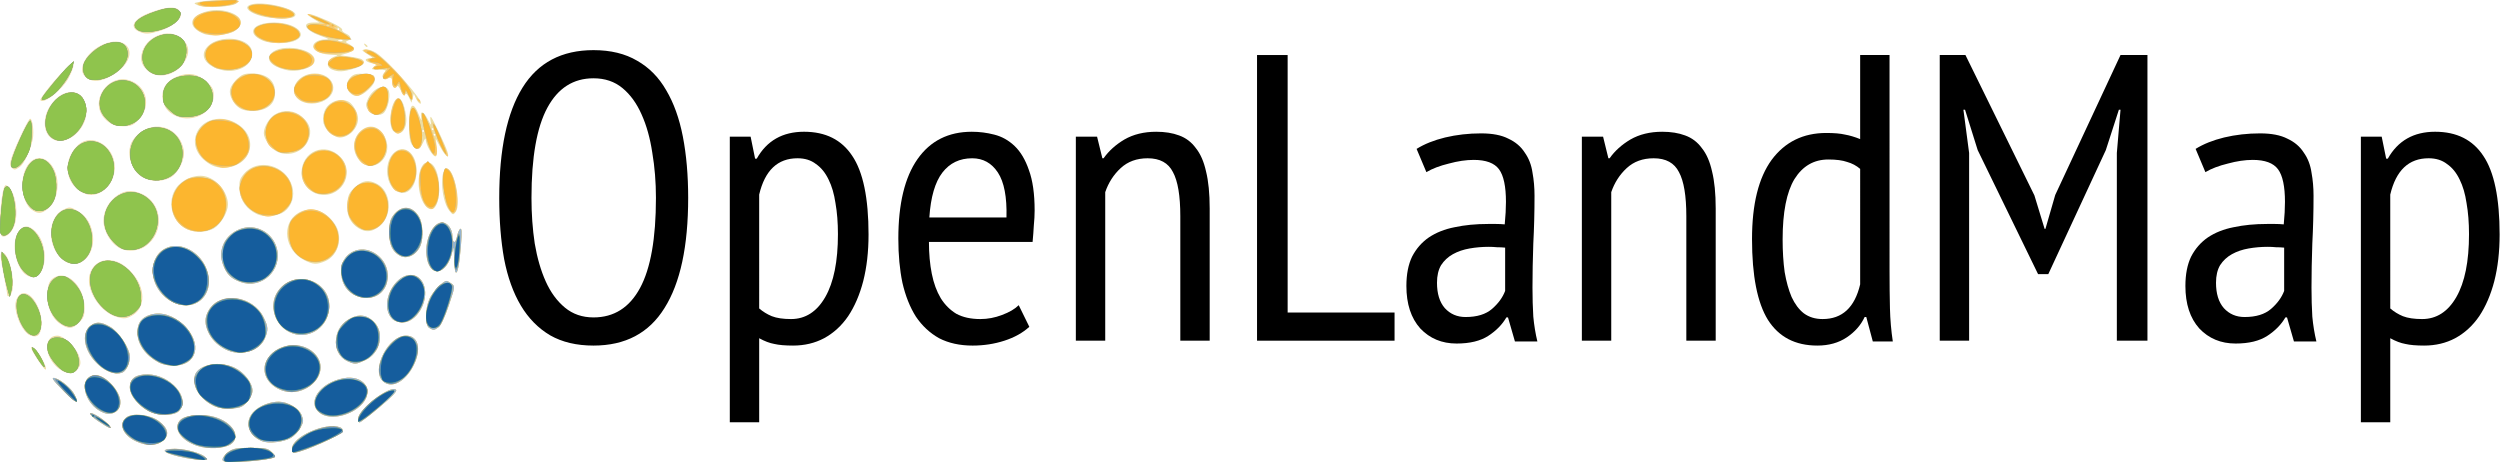 <?xml version="1.0" encoding="UTF-8" standalone="no"?>
<!-- Created with Inkscape (http://www.inkscape.org/) -->

<svg
   version="1.1"
   id="svg182"
   width="1325.492"
   height="244.968"
   viewBox="0 0 1325.492 244.968"
   sodipodi:docname="OpenLandMap.svg"
   inkscape:version="1.2.2 (b0a84865, 2022-12-01)"
   xmlns:inkscape="http://www.inkscape.org/namespaces/inkscape"
   xmlns:sodipodi="http://sodipodi.sourceforge.net/DTD/sodipodi-0.dtd"
   xmlns="http://www.w3.org/2000/svg"
   xmlns:svg="http://www.w3.org/2000/svg">
  <defs
     id="defs186" />
  <sodipodi:namedview
     id="namedview184"
     pagecolor="#ffffff"
     bordercolor="#666666"
     borderopacity="1.0"
     inkscape:showpageshadow="2"
     inkscape:pageopacity="0.0"
     inkscape:pagecheckerboard="0"
     inkscape:deskcolor="#d1d1d1"
     showgrid="false"
     inkscape:zoom="0.52249848"
     inkscape:cx="734.93037"
     inkscape:cy="122.4884"
     inkscape:window-width="1455"
     inkscape:window-height="480"
     inkscape:window-x="1637"
     inkscape:window-y="359"
     inkscape:window-maximized="0"
     inkscape:current-layer="g188" />
  <g
     inkscape:groupmode="layer"
     inkscape:label="Image"
     id="g188"
     transform="translate(-0.145,-0.047)">
    <g
       aria-label="OpenLandMap"
       id="text433"
       style="font-stretch:condensed;font-size:40px;font-family:'PT Sans Narrow';-inkscape-font-specification:'PT Sans Narrow, Condensed'"
       transform="matrix(5.409,0,0,5.409,-1378.507,-347.161)">
      <path
         d="m 303.817,83.585 q 0,-7.12 2.28,-10.8 2.28,-3.68 6.96,-3.68 2.52,0 4.28,1.04 1.76,1 2.84,2.88 1.12,1.88 1.64,4.56 0.52,2.68 0.52,6 0,7.12 -2.32,10.8 -2.28,3.68 -6.96,3.68 -2.48,0 -4.24,-1 -1.76,-1.04 -2.88,-2.92 -1.12,-1.88 -1.64,-4.56 -0.48,-2.68 -0.48,-6 z m 3.16,0 q 0,2.36 0.32,4.48 0.36,2.12 1.08,3.72 0.72,1.6 1.88,2.56 1.16,0.96 2.8,0.96 3,0 4.56,-2.88 1.56,-2.88 1.56,-8.84 0,-2.32 -0.36,-4.44 -0.32,-2.12 -1.04,-3.72 -0.72,-1.64 -1.88,-2.6 -1.16,-0.96 -2.84,-0.96 -2.96,0 -4.52,2.88 -1.56,2.88 -1.56,8.84 z"
         id="path539" />
      <path
         d="m 326.417,77.585 h 2.04 l 0.44,2.16 h 0.16 q 1.48,-2.64 4.64,-2.64 3.16,0 4.72,2.36 1.6,2.36 1.6,7.72 0,2.52 -0.52,4.56 -0.52,2 -1.48,3.44 -0.96,1.4 -2.36,2.16 -1.36,0.72 -3.04,0.72 -1.16,0 -1.84,-0.16 -0.68,-0.12 -1.48,-0.56 v 8.24 h -2.88 z m 2.88,16.84 q 0.56,0.48 1.24,0.76 0.72,0.28 1.88,0.28 2.12,0 3.36,-2.16 1.24,-2.16 1.24,-6.16 0,-1.68 -0.24,-3.04 -0.2,-1.36 -0.68,-2.32 -0.48,-1 -1.24,-1.52 -0.72,-0.56 -1.8,-0.56 -2.92,0 -3.76,3.56 z"
         id="path541" />
      <path
         d="m 355.777,96.225 q -0.96,0.88 -2.44,1.36 -1.48,0.48 -3.12,0.48 -1.88,0 -3.28,-0.72 -1.36,-0.76 -2.28,-2.12 -0.88,-1.4 -1.32,-3.32 -0.4,-1.92 -0.4,-4.32 0,-5.12 1.88,-7.8 1.88,-2.68 5.32,-2.68 1.12,0 2.2,0.28 1.12,0.28 2,1.12 0.88,0.84 1.4,2.36 0.56,1.52 0.56,3.96 0,0.68 -0.08,1.48 -0.04,0.76 -0.12,1.6 h -10.16 q 0,1.72 0.28,3.12 0.28,1.4 0.88,2.4 0.6,0.96 1.52,1.52 0.96,0.52 2.36,0.52 1.08,0 2.12,-0.4 1.08,-0.4 1.64,-0.96 z m -2.24,-10.72 q 0.08,-3 -0.84,-4.4 -0.92,-1.4 -2.52,-1.4 -1.84,0 -2.92,1.4 -1.08,1.4 -1.28,4.4 z"
         id="path543" />
      <path
         d="m 370.577,97.585 v -12.2 q 0,-3 -0.72,-4.32 -0.68,-1.36 -2.48,-1.36 -1.6,0 -2.64,0.96 -1.04,0.96 -1.52,2.36 v 14.56 h -2.88 v -20 h 2.08 l 0.52,2.12 h 0.12 q 0.76,-1.08 2.04,-1.84 1.32,-0.76 3.12,-0.76 1.28,0 2.24,0.36 1,0.36 1.64,1.24 0.68,0.84 1,2.28 0.36,1.44 0.36,3.64 v 12.96 z"
         id="path545" />
      <path
         d="m 391.577,97.585 h -13.48 v -28 h 3 v 25.24 h 10.48 z"
         id="path547" />
      <path
         d="m 393.737,78.785 q 1.16,-0.72 2.8,-1.12 1.68,-0.4 3.52,-0.4 1.68,0 2.68,0.52 1.04,0.48 1.6,1.36 0.6,0.84 0.76,1.96 0.2,1.08 0.2,2.28 0,2.4 -0.12,4.68 -0.08,2.28 -0.08,4.32 0,1.52 0.08,2.84 0.12,1.28 0.4,2.44 h -2.2 l -0.68,-2.36 h -0.16 q -0.6,1.04 -1.76,1.8 -1.16,0.76 -3.12,0.76 -2.16,0 -3.56,-1.48 -1.36,-1.52 -1.36,-4.16 0,-1.72 0.56,-2.88 0.6,-1.16 1.64,-1.88 1.08,-0.72 2.52,-1 1.48,-0.32 3.28,-0.32 0.4,0 0.8,0 0.4,0 0.84,0.04 0.12,-1.24 0.12,-2.2 0,-2.28 -0.68,-3.2 -0.68,-0.92 -2.48,-0.92 -1.12,0 -2.44,0.36 -1.32,0.32 -2.2,0.84 z m 8.68,9.68 q -0.4,-0.04 -0.8,-0.04 -0.4,-0.04 -0.8,-0.04 -0.96,0 -1.88,0.16 -0.92,0.16 -1.64,0.56 -0.72,0.4 -1.16,1.08 -0.4,0.68 -0.4,1.72 0,1.6 0.76,2.48 0.8,0.88 2.04,0.88 1.68,0 2.6,-0.8 0.92,-0.8 1.28,-1.76 z"
         id="path549" />
      <path
         d="m 420.177,97.585 v -12.2 q 0,-3 -0.72,-4.32 -0.68,-1.36 -2.48,-1.36 -1.6,0 -2.64,0.96 -1.04,0.96 -1.52,2.36 v 14.56 h -2.88 v -20 h 2.08 l 0.52,2.12 h 0.12 q 0.76,-1.08 2.04,-1.84 1.32,-0.76 3.12,-0.76 1.28,0 2.24,0.36 1,0.36 1.64,1.24 0.68,0.84 1,2.28 0.36,1.44 0.36,3.64 v 12.96 z"
         id="path551" />
      <path
         d="m 440.097,90.705 q 0,2.04 0.04,3.72 0.04,1.64 0.28,3.24 h -1.96 l -0.64,-2.4 h -0.16 q -0.56,1.2 -1.76,2 -1.2,0.8 -2.88,0.8 -3.24,0 -4.84,-2.52 -1.56,-2.52 -1.56,-7.92 0,-5.12 1.92,-7.76 1.96,-2.64 5.36,-2.64 1.16,0 1.84,0.16 0.68,0.12 1.48,0.44 v -8.24 h 2.88 z m -2.88,-9.96 q -0.56,-0.48 -1.28,-0.68 -0.68,-0.24 -1.84,-0.24 -2.12,0 -3.32,1.92 -1.16,1.92 -1.16,5.92 0,1.76 0.2,3.2 0.24,1.4 0.68,2.44 0.48,1.04 1.2,1.6 0.76,0.56 1.84,0.56 2.88,0 3.68,-3.4 z"
         id="path553" />
      <path
         d="m 462.377,79.185 0.36,-4.24 h -0.16 l -1.28,3.96 -5.64,12.16 h -1 l -5.92,-12.16 -1.24,-3.96 h -0.16 l 0.56,4.24 v 18.4 h -2.88 v -28 h 2.52 l 6.76,13.76 1,3.28 h 0.08 l 0.96,-3.32 6.4,-13.72 h 2.64 v 28 h -3 z"
         id="path555" />
      <path
         d="m 470.097,78.785 q 1.16,-0.72 2.8,-1.12 1.68,-0.4 3.52,-0.4 1.68,0 2.68,0.52 1.04,0.48 1.6,1.36 0.6,0.84 0.76,1.96 0.2,1.08 0.2,2.28 0,2.4 -0.12,4.68 -0.08,2.28 -0.08,4.32 0,1.52 0.08,2.84 0.12,1.28 0.4,2.44 h -2.2 l -0.68,-2.36 h -0.16 q -0.6,1.04 -1.76,1.8 -1.16,0.76 -3.12,0.76 -2.16,0 -3.56,-1.48 -1.36,-1.52 -1.36,-4.16 0,-1.72 0.56,-2.88 0.6,-1.16 1.64,-1.88 1.08,-0.72 2.52,-1 1.48,-0.32 3.28,-0.32 0.4,0 0.8,0 0.4,0 0.84,0.04 0.12,-1.24 0.12,-2.2 0,-2.28 -0.68,-3.2 -0.68,-0.92 -2.48,-0.92 -1.12,0 -2.44,0.36 -1.32,0.32 -2.2,0.84 z m 8.68,9.68 q -0.4,-0.04 -0.8,-0.04 -0.4,-0.04 -0.8,-0.04 -0.96,0 -1.88,0.16 -0.92,0.16 -1.64,0.56 -0.72,0.4 -1.16,1.08 -0.4,0.68 -0.4,1.72 0,1.6 0.76,2.48 0.8,0.88 2.04,0.88 1.68,0 2.6,-0.8 0.92,-0.8 1.28,-1.76 z"
         id="path557" />
      <path
         d="m 486.297,77.585 h 2.04 l 0.44,2.16 h 0.16 q 1.48,-2.64 4.64,-2.64 3.16,0 4.72,2.36 1.6,2.36 1.6,7.72 0,2.52 -0.52,4.56 -0.52,2 -1.48,3.44 -0.96,1.4 -2.36,2.16 -1.36,0.72 -3.04,0.72 -1.16,0 -1.84,-0.16 -0.68,-0.12 -1.48,-0.56 v 8.24 h -2.88 z m 2.88,16.84 q 0.56,0.48 1.24,0.76 0.72,0.28 1.88,0.28 2.12,0 3.36,-2.16 1.24,-2.16 1.24,-6.16 0,-1.68 -0.24,-3.04 -0.2,-1.36 -0.68,-2.32 -0.48,-1 -1.24,-1.52 -0.72,-0.56 -1.8,-0.56 -2.92,0 -3.76,3.56 z"
         id="path559" />
    </g>
    <g
       id="g363">
      <path
         style="display:inline;fill:#ebdda4"
         d="m 118.177,243.356 c 0.178,-0.904 1.593,-2.592 3.146,-3.75 2.375,-1.772 4.233,-2.106 11.72,-2.106 7.86,0 9.157,0.259 11.122,2.222 1.224,1.222 2.013,2.434 1.755,2.692 -0.986,0.986 -13.734,2.571 -20.742,2.578 -6.262,0.006 -7.276,-0.231 -7,-1.636 z M 99,242.936 C 86.817,240.648 83.532,238 92.878,238 c 5.712,0 14.402,2.427 16.125,4.503 1.063,1.281 0.756,1.481 -2.13,1.387 C 105.018,243.83 101.475,243.401 99,242.936 Z m 56,-5.035 c 0,-6.247 17.874,-14.189 25.418,-11.294 C 181.288,226.941 182,227.77 182,228.449 182,230.314 160.51,240 156.374,240 155.618,240 155,239.056 155,237.901 Z m -50.143,-1.417 c -9.061,-2.894 -13.444,-9.833 -8.841,-13.998 2.643,-2.392 11.64,-3.122 17.668,-1.435 9.809,2.746 14.594,10.755 8.725,14.601 -3.458,2.266 -11.821,2.662 -17.551,0.832 z M 72.382,234.086 c -6.93,-3.147 -9.425,-8.928 -5.418,-12.554 3.06,-2.769 12.738,-1.759 17.43,1.819 4.963,3.786 5.713,7.299 2.201,10.32 -3.338,2.872 -8.473,3.021 -14.213,0.415 z m 66.618,-0.152 c -7.659,-3.23 -9.511,-10.787 -3.922,-16.008 3.133,-2.927 8.412,-4.928 12.921,-4.899 4.624,0.03 10.554,3.483 12.007,6.99 1.206,2.911 1.142,3.662 -0.576,6.833 -1.062,1.959 -3.35,4.386 -5.084,5.392 -3.847,2.232 -11.948,3.125 -15.346,1.692 z M 52.104,223.258 c -5.677,-3.851 -5.496,-5.899 0.21,-2.373 3.626,2.241 7.535,6.139 6.091,6.074 -0.498,-0.022 -3.333,-1.688 -6.301,-3.701 z M 190,222.141 c 0,-5.031 17.279,-18.262 20.128,-15.413 0.69,0.69 -2.119,3.635 -8.72,9.145 C 196.053,220.343 191.295,224 190.836,224 190.376,224 190,223.163 190,222.141 Z m -20.365,-3.213 c -7.098,-5.583 0.15,-16.075 12.677,-18.349 10.342,-1.878 16.331,5.939 10.164,13.267 -5.615,6.673 -17.467,9.31 -22.842,5.082 z M 55.001,218.867 C 44.296,214.639 41.176,199 51.037,199 56.218,199 64,207.56 64,213.259 c 0,4.736 -4.348,7.446 -8.999,5.608 z m 23.9,-0.858 C 73.451,215.129 69,209.559 69,205.62 c 0,-4.889 2.99,-7.132 9.427,-7.071 C 90.671,198.666 101.557,211.443 95,218 c -2.659,2.659 -11.077,2.664 -16.1,0.009 z M 114,215.463 c -7.659,-3.433 -12.32,-10.73 -10.506,-16.446 1.832,-5.772 13.096,-7.847 21.227,-3.911 4.953,2.398 9.279,8.044 9.279,12.109 0,1.609 -1.176,4.069 -2.832,5.922 -2.398,2.684 -3.662,3.225 -8.25,3.532 -3.481,0.233 -6.669,-0.199 -8.918,-1.207 z m -79.757,-7.719 c -6.468,-6.526 -7.48,-8.118 -4.493,-7.066 3.297,1.161 8.252,5.424 9.812,8.44 2.834,5.481 1.008,5.009 -5.319,-1.375 z M 148.5,206.588 C 140.965,203.24 138.192,195.949 142.189,190 c 5.774,-8.594 19.43,-9.386 25.644,-1.486 7.986,10.152 -6.56,23.751 -19.332,18.075 z M 203,202 c -6.146,-6.146 3.088,-24 12.412,-24 6.634,0 8.401,7.235 3.907,15.999 C 214.822,202.77 207.406,206.406 203,202 Z M 31.129,195.322 C 23.391,189.225 23.028,178 30.569,178 c 3.46,0 10.179,6.427 11.569,11.065 0.968,3.232 0.886,4.25 -0.516,6.39 -2.198,3.355 -6.129,3.305 -10.492,-0.133 z M 53.904,194.75 c -8.185,-6.257 -11.277,-16.468 -6.449,-21.295 3.038,-3.038 5.882,-3.079 11.045,-0.16 4.632,2.619 10.5,11.548 10.5,15.977 0,3.042 -1.583,6.75 -3.4,7.963 -2.598,1.735 -7.554,0.682 -11.696,-2.485 z m -34.104,-4.48 c -4.022,-6.198 -4.162,-8.099 -0.311,-4.217 2.54,2.56 6.095,9.957 4.775,9.934 -0.42,-0.007 -2.429,-2.58 -4.464,-5.716 z M 84.5,192.341 C 77.312,188.558 73,182.533 73,176.272 c 0,-5.021 2.177,-7.945 6.987,-9.387 5.678,-1.701 12.187,0.351 17.576,5.541 10.282,9.902 7.136,21.653 -5.763,21.533 -2.365,-0.022 -5.65,-0.75 -7.3,-1.619 z m 99.815,-0.805 c -4.24,-1.844 -6.691,-6.692 -5.998,-11.863 0.679,-5.062 3.3,-8.671 7.993,-11.004 4.498,-2.236 8.517,-1.57 12.092,2.006 5.843,5.843 3.381,16.706 -4.61,20.332 -5.079,2.305 -5.359,2.321 -9.478,0.529 z m -63.17,-5.606 c -4.423,-1.771 -8.189,-5.096 -10.168,-8.974 -2.495,-4.891 -2.5,-8.586 -0.018,-12.657 6.089,-9.987 23.362,-7.528 29.005,4.129 2.418,4.994 2.5,6.525 0.595,11.083 -2.628,6.289 -12.003,9.389 -19.415,6.42 z M 16.256,177.903 C 11.87,176.273 7.274,165.582 8.52,159.908 c 0.353,-1.609 1.536,-3.403 2.628,-3.987 5.803,-3.106 13.264,10.967 10.464,19.737 -0.851,2.666 -2.437,3.331 -5.356,2.246 z m 137.167,-1.869 c -7.585,-3.855 -10.671,-13.837 -6.429,-20.794 8.177,-13.411 29.246,-6.845 27.67,8.623 -1.087,10.672 -11.946,16.894 -21.241,12.17 z M 227.75,173.92 c -2.385,-1.389 -2.312,-10.086 0.13,-15.461 C 229.542,154.799 235.063,149 236.886,149 c 0.403,0 1.606,0.642 2.673,1.427 1.901,1.398 1.871,1.637 -1.471,11.557 -2.118,6.288 -4.194,10.677 -5.473,11.573 -2.411,1.689 -2.569,1.701 -4.865,0.363 z M 32.31,171.923 c -4.813,-3.083 -7.654,-9.762 -7.083,-16.65 0.354,-4.265 1.006,-6.044 2.73,-7.439 C 34.908,142.205 45,151.418 45,163.393 c 0,3.929 -0.511,5.272 -2.923,7.684 -3.443,3.443 -5.442,3.616 -9.767,0.846 z m 175.792,-2.821 c -4.438,-4.438 -3.369,-13.556 2.293,-19.559 5.451,-5.78 12.585,-4.678 14.665,2.263 C 227.513,159.993 220.96,171 213.632,171 c -2.234,0 -4.363,-0.731 -5.53,-1.898 z M 61.791,168.012 C 55.131,166.004 48.892,158.569 47.508,150.99 46.233,144.006 50.732,138 57.238,138 c 4.956,0 8.517,1.879 13.033,6.879 6.96,7.704 7.158,18.06 0.424,22.166 -3.438,2.096 -4.704,2.234 -8.904,0.968 z m 28.049,-8.898 c -11.287,-7.158 -11.716,-23.723 -0.723,-27.907 7,-2.664 16.303,2.103 20.004,10.252 6.58,14.485 -6.047,26.047 -19.28,17.655 z m 97.459,-3.073 C 183.18,153.529 181,149.243 181,143.655 c 0,-8.529 8.605,-13.835 16.422,-10.125 12.585,5.972 10.395,24.478 -2.895,24.466 -2.228,-0.002 -5.458,-0.876 -7.229,-1.956 z M 3.999,156.25 C 3.999,155.838 3.371,152.35 2.605,148.5 0.178,136.31 -0.006,134 1.449,134 4.686,134 8.217,148.017 6.601,154.454 6.029,156.732 4.001,158.132 3.999,156.25 Z M 127.684,149.563 c -5.147,-1.851 -7.297,-3.983 -9.296,-9.218 -2.926,-7.662 0.937,-15.776 8.974,-18.845 8.144,-3.11 17.246,1.616 19.544,10.147 3.122,11.594 -7.993,21.954 -19.221,17.916 z M 12.912,144.912 c -5.157,-5.157 -6.712,-17.355 -2.84,-22.277 2.674,-3.399 5.38,-3.336 8.923,0.207 C 26.239,130.085 25.083,147 17.345,147 c -1.29,0 -3.284,-0.939 -4.433,-2.088 z m 228.832,-0.501 c -0.409,-0.409 -0.796,-3.932 -0.859,-7.828 -0.091,-5.596 -0.263,-6.349 -0.821,-3.583 -2.669,13.225 -12.607,14.807 -13.819,2.2 C 225.443,126.848 229.697,118 234.516,118 c 2.86,0 5.484,3.428 5.484,7.163 0,4.067 1.687,4.319 2.429,0.363 0.357,-1.901 1.144,-3.763 1.75,-4.137 0.79,-0.488 0.902,1.833 0.396,8.215 -0.849,10.705 -1.826,15.812 -2.831,14.807 z M 33.509,137.829 c -8.549,-6.725 -8.419,-22.52 0.22,-26.639 3.223,-1.537 3.617,-1.518 7.012,0.341 4.572,2.503 7.142,6.003 8.348,11.367 2.723,12.118 -7.139,21.57 -15.579,14.931 z M 161.5,138.005 c -10.512,-5.239 -12.394,-19.441 -3.31,-24.979 6.564,-4.002 14.475,-1.615 19.536,5.896 4.519,6.705 1.87,16.678 -5.216,19.639 -4.558,1.904 -6.246,1.819 -11.01,-0.555 z m 50.741,-2.339 c -4.103,-2.264 -5.707,-5.721 -5.725,-12.34 -0.013,-4.728 0.476,-6.835 2.086,-9 4.258,-5.725 10.149,-5.403 13.786,0.753 1.906,3.227 2.328,11 0.81,14.92 -1.967,5.078 -7.157,7.762 -10.956,5.666 z M 64.5,132.036 C 59.349,129.879 55,122.996 55,117 c 0,-4.47 2.283,-9.219 5.893,-12.257 4.47,-3.761 8.906,-4.368 14.344,-1.962 11.331,5.012 12.357,20.859 1.811,27.966 -3.431,2.312 -8.79,2.863 -12.548,1.289 z M 1.25,125.303 C -1.205,124.38 0.854,97.451 3.317,98.272 7.74,99.747 10.369,112.028 7.838,119.391 6.455,123.413 3.434,126.125 1.25,125.303 Z m 96.991,-4.298 C 90.933,116.55 88.737,106.795 93.473,99.825 96.529,95.328 103.25,92.449 108.427,93.42 115.002,94.654 121,101.851 121,108.508 c 0,3.955 -3.723,10.353 -7.29,12.528 -4.229,2.578 -11.213,2.565 -15.469,-0.03 z m 92.058,0.078 c -4.623,-2.88 -6.625,-7.335 -6.039,-13.437 0.402,-4.182 1.087,-5.577 4.097,-8.334 3.998,-3.664 7.131,-4.146 11.676,-1.795 6.95,3.594 8.412,14.889 2.717,21 -4.102,4.402 -8.161,5.238 -12.451,2.566 z M 136.5,113.637 c -5.601,-2.602 -8.786,-7.036 -9.273,-12.911 -0.386,-4.659 -0.109,-5.713 2.239,-8.503 7.284,-8.657 22.171,-4.843 25.585,6.555 1.531,5.109 -0.127,10.443 -4.188,13.475 -3.366,2.513 -10.462,3.197 -14.364,1.385 z m 101.758,-2.037 C 233.971,106.15 233.086,89.5 237.083,89.5 c 3.909,0 7.757,18.812 4.68,22.876 -1.366,1.804 -1.501,1.774 -3.506,-0.775 z M 17.117,111.369 c -5.165,-3.618 -6.8,-15.15 -3.159,-22.286 4.33,-8.487 13.311,-6.227 16.077,4.046 1.691,6.281 -0.157,13.954 -4.175,17.335 -3.508,2.952 -5.522,3.16 -8.743,0.904 z M 225.797,109.25 c -5.7,-6.591 -4.564,-23.927 1.511,-23.062 3.35,0.477 5.689,6.166 5.691,13.839 0.002,9.26 -3.401,13.618 -7.202,9.223 z M 44.02,102.273 C 34.436,97.39 33.17,84.77 41.486,77 c 7.359,-6.876 19.518,0.414 19.513,11.7 -0.004,10.192 -9.194,17.539 -16.979,13.573 z m 124.313,0.605 C 163.649,101.559 160,96.719 160,91.828 c 0,-11.703 12.879,-16.902 20.75,-8.377 8.308,8.998 -0.503,22.783 -12.417,19.427 z m 42.502,-1.252 c -6.031,-2.951 -7.387,-14.58 -2.335,-20.031 5.343,-5.765 12.504,-0.762 12.497,8.731 -0.006,8.746 -4.704,13.97 -10.162,11.3 z M 76.256,94.355 c -6.845,-3.374 -9.836,-14.396 -5.498,-20.255 8.451,-11.413 24.242,-8.149 26.831,5.548 0.849,4.489 -2.597,11.777 -6.771,14.322 -3.991,2.433 -10.081,2.595 -14.562,0.386 z M 6.117,88.641 C 5.271,87.622 5.373,86.185 6.527,82.891 8.901,76.117 15.221,63 16.112,63 c 1.289,0 2.168,6.688 1.413,10.75 -1.051,5.648 -4.545,13.15 -6.889,14.792 -2.569,1.8 -3.098,1.811 -4.519,0.099 z M 111.411,87.109 c -6.824,-4.162 -9.528,-10.501 -7.028,-16.484 3.122,-7.471 13.065,-9.897 21.149,-5.16 6.646,3.895 9.035,10.604 5.919,16.628 -3.349,6.477 -13.484,9.013 -20.04,5.015 z m 79.178,-2.186 c -3.787,-4.501 -3.642,-11.024 0.334,-15 4.78,-4.78 10.823,-3.169 13.67,3.645 4.262,10.201 -7.173,19.473 -14.004,11.355 z M 227.989,79.75 c -1.09,-1.788 -2.02,-4.15 -2.067,-5.25 -0.064,-1.489 -0.449,-1.169 -1.507,1.25 -1.659,3.794 -3.674,4.147 -5.859,1.027 -1.099,-1.569 -1.552,-4.583 -1.541,-10.25 0.023,-11.866 2.084,-13.75 5.474,-5.003 0.914,2.359 1.33,2.883 1.022,1.287 -0.844,-4.377 1.109,-4.122 3.421,0.446 1.615,3.191 2.009,3.561 1.588,1.493 -0.307,-1.512 -0.296,-2.75 0.025,-2.75 0.636,0 7.813,15.101 8.912,18.75 1.168,3.879 -1.008,2.455 -3.685,-2.412 l -2.564,-4.662 0.525,4.662 c 0.632,5.605 -0.849,6.163 -3.746,1.412 z M 231,71.5 c 0,-0.275 -0.225,-0.5 -0.5,-0.5 -0.275,0 -0.5,0.225 -0.5,0.5 0,0.275 0.225,0.5 0.5,0.5 0.275,0 0.5,-0.225 0.5,-0.5 z m -6,-2 c 0,-0.275 -0.225,-0.5 -0.5,-0.5 -0.275,0 -0.5,0.225 -0.5,0.5 0,0.275 0.225,0.5 0.5,0.5 0.275,0 0.5,-0.225 0.5,-0.5 z m 5,-1 c 0,-0.275 -0.225,-0.5 -0.5,-0.5 -0.275,0 -0.5,0.225 -0.5,0.5 0,0.275 0.225,0.5 0.5,0.5 0.275,0 0.5,-0.225 0.5,-0.5 z m -82.73,12.065 c -3.403,-1.53 -7.26,-6.792 -7.266,-9.914 -0.007,-3.241 2.934,-8.183 5.917,-9.945 4.673,-2.76 10.412,-2.231 14.475,1.336 4.213,3.699 5.227,7.534 3.245,12.277 -2.601,6.224 -10.075,9.076 -16.371,6.246 z M 26.455,72.545 C 22.951,69.042 23.031,61.895 26.636,56.336 33.886,45.153 46,46.812 46,58.987 46,70.191 33.07,79.16 26.455,72.545 Z M 175.186,70.503 c -3.63,-3.054 -4.636,-6.609 -3.147,-11.121 1.718,-5.205 8.263,-7.896 13.016,-5.352 C 187.318,55.241 190,60.053 190,62.903 190,68.051 185.16,73 180.126,73 c -1.085,0 -3.308,-1.124 -4.941,-2.497 z m 33.436,-1.024 c -3.042,-3.042 -1.091,-16.577 2.488,-17.263 1.83,-0.351 3.463,3.141 4.34,9.284 0.983,6.887 -3.122,11.684 -6.828,7.979 z M 57.274,64.435 C 45.109,54.847 58.567,35.952 71.81,44.026 c 6.981,4.256 7.792,13.572 1.711,19.653 -2.854,2.854 -4.004,3.32 -8.171,3.31 -3.671,-0.008 -5.634,-0.629 -8.076,-2.554 z M 93.5,61.597 c -4.305,-1.9 -6.601,-4.882 -7.137,-9.27 -0.657,-5.376 2.216,-9.619 8.009,-11.832 5.948,-2.272 10.72,-1.354 15.436,2.967 3.043,2.788 3.647,4.011 3.647,7.383 0,8.734 -11.044,14.685 -19.955,10.752 z m 101.904,-3.103 c -1.39,-2.122 -1.45,-2.97 -0.388,-5.534 2.728,-6.587 10.303,-9.38 11.417,-4.21 0.645,2.991 -0.658,8.61 -2.514,10.847 -1.94,2.338 -6.662,1.726 -8.515,-1.103 z M 128.388,58.02 C 125.198,56.731 122,52.097 122,48.765 122,46.726 123.062,44.738 125.4,42.4 128.292,39.508 129.495,39 133.45,39 141.527,39 146,42.564 146,49 c 0,4.184 -1.457,6.668 -4.98,8.49 -3.167,1.638 -9.258,1.893 -12.632,0.53 z M 158.635,52.927 C 152.445,48.058 157.885,39 167,39 c 9.682,0 13.477,9.3 5.723,14.027 -4.301,2.622 -10.685,2.577 -14.088,-0.1 z m 62.115,-0.577 -1.207,-2.65 -0.619,2.4 -0.619,2.4 -1.326,-2.778 c -0.932,-1.952 -1.557,-2.404 -2.104,-1.52 -0.531,0.858 -1.227,0.191 -2.189,-2.098 -0.859,-2.042 -1.688,-2.909 -2.118,-2.214 C 209.495,47.626 208,46.19 208,43.422 c 0,-2.125 -0.341,-2.375 -2.5,-1.833 -2.744,0.689 -3.474,-1.215 -1.3,-3.389 0.933,-0.933 0.211,-1.207 -3.25,-1.232 -3.991,-0.029 -4.263,-0.174 -2.637,-1.407 1.684,-1.277 1.595,-1.423 -1.25,-2.048 -3.556,-0.781 -4.115,-2.512 -0.813,-2.518 1.958,-0.003 1.796,-0.291 -1.25,-2.216 -3.249,-2.054 -3.338,-2.238 -1.234,-2.568 1.246,-0.196 3.805,0.595 5.685,1.758 C 205.826,31.909 225.977,55 223.041,55 c -0.596,0 -1.627,-1.192 -2.291,-2.65 z M 21.594,53.261 c -0.701,-0.701 7.212,-10.681 12.86,-16.219 5.189,-5.088 6.061,-3.802 2.462,3.631 -3.084,6.37 -13.216,14.694 -15.322,12.588 z M 185.655,49.171 c -2.24,-2.475 -2.083,-5.744 0.396,-8.222 1.643,-1.643 3.084,-1.991 7.25,-1.75 4.564,0.264 5.239,0.583 5.527,2.61 0.229,1.617 -0.767,3.341 -3.321,5.75 -4.057,3.826 -7.358,4.367 -9.851,1.612 z M 46.347,41.531 c -2.78,-1.947 -3.363,-4.588 -1.823,-8.251 3.709,-8.822 17.379,-14.377 22.58,-9.176 4.044,4.044 0.634,11.284 -7.517,15.959 -5.612,3.219 -10.039,3.71 -13.24,1.467 z m 31.576,-4.454 C 75.921,35.075 75,33.154 75,30.981 75,20.184 89.659,13.505 97.077,20.923 c 3.479,3.479 3.769,7.177 0.928,11.836 -4.586,7.522 -14.703,9.697 -20.082,4.318 z M 115.5,36.539 c -7.297,-2.67 -9.436,-7.694 -5.115,-12.015 6.237,-6.237 21.508,-4.782 23.265,2.216 1.956,7.794 -8.379,13.374 -18.15,9.799 z m 36,0.554 c -7.684,-1.909 -10.839,-5.768 -7.363,-9.006 C 149.749,22.859 167,25.836 167,32.034 c 0,3.801 -8.888,6.702 -15.5,5.059 z m 24.75,-0.124 c -3.941,-1.584 -2.549,-6.066 2.25,-7.245 1.1,-0.27 0.117,-0.544 -2.185,-0.608 -5.282,-0.146 -9.182,-1.607 -10.003,-3.746 -0.839,-2.186 2.189,-4.361 6.129,-4.403 2.599,-0.028 2.239,-0.316 -2.392,-1.914 -8.165,-2.819 -10.408,-7.049 -3.74,-7.057 l 3.191,-0.004 -3.363,-2.05 c -4.744,-2.892 -3.335,-3.385 2.782,-0.974 7.904,3.115 13.207,6.019 12.647,6.924 -0.277,0.448 0.607,1.322 1.965,1.94 2.808,1.28 3.205,2.948 0.911,3.828 -1.259,0.483 -1.115,0.818 0.75,1.748 3.348,1.669 2.831,3.817 -1.192,4.952 l -3.5,0.988 5.149,0.704 c 2.832,0.387 5.644,1.01 6.25,1.385 2.507,1.549 0.881,3.55 -4.08,5.024 -5.798,1.722 -8.277,1.831 -11.569,0.508 z m 5.479,-15.573 c -0.332,-0.332 -1.195,-0.368 -1.917,-0.079 -0.798,0.319 -0.561,0.556 0.604,0.604 1.054,0.043 1.645,-0.193 1.312,-0.525 z M 180,15.5 c 0,-0.275 -0.225,-0.5 -0.5,-0.5 -0.275,0 -0.5,0.225 -0.5,0.5 0,0.275 0.225,0.5 0.5,0.5 0.275,0 0.5,-0.225 0.5,-0.5 z m 13.405,8.345 c -0.442,-0.715 -0.274,-0.883 0.441,-0.441 0.635,0.392 1.155,0.912 1.155,1.155 0,0.834 -0.883,0.439 -1.595,-0.714 z m -53.905,-2.231 C 130.392,17.645 133.962,12 145.579,12 c 11.815,0 18.893,6.897 10.191,9.93 -4.154,1.448 -12.6,1.284 -16.271,-0.316 z m -31.479,-3.676 c -8.783,-3.696 -7.725,-9.48 2.191,-11.972 8.254,-2.075 18.572,1.791 17.626,6.604 -0.186,0.945 -1.569,2.637 -3.074,3.76 -3.154,2.352 -12.778,3.277 -16.743,1.609 z M 74.228,16.961 C 68.268,14.567 70.805,10.045 80.024,6.628 90.369,2.794 96,3.316 96,8.111 96,10.694 90.538,14.763 84.771,16.475 78.987,18.193 77.47,18.263 74.228,16.961 Z M 138.67,8.567 C 132.765,6.98 129.715,4.424 132,2.979 c 5.587,-3.533 29.358,2.395 24,5.985 -2.068,1.386 -11.501,1.169 -17.33,-0.398 z M 105,2.845 c -2.461,-1.129 -2.437,-1.16 1.5,-1.939 2.2,-0.435 7.809,-0.817 12.464,-0.849 7.922,-0.054 8.357,0.05 6.787,1.62 C 123.663,3.765 108.825,4.6 105,2.845 Z"
         id="path377" />
      <path
         style="display:inline;fill:#fbc764"
         d="m 118.177,243.356 c 0.178,-0.904 1.593,-2.592 3.146,-3.75 2.375,-1.772 4.233,-2.106 11.72,-2.106 7.86,0 9.157,0.259 11.122,2.222 1.224,1.222 2.013,2.434 1.755,2.692 -0.986,0.986 -13.734,2.571 -20.742,2.578 -6.262,0.006 -7.276,-0.231 -7,-1.636 z M 99,242.936 C 86.817,240.648 83.532,238 92.878,238 c 5.712,0 14.402,2.427 16.125,4.503 1.063,1.281 0.756,1.481 -2.13,1.387 C 105.018,243.83 101.475,243.401 99,242.936 Z m 56,-5.035 c 0,-6.247 17.874,-14.189 25.418,-11.294 C 181.288,226.941 182,227.77 182,228.449 182,230.314 160.51,240 156.374,240 155.618,240 155,239.056 155,237.901 Z m -50.143,-1.417 c -9.061,-2.894 -13.444,-9.833 -8.841,-13.998 2.643,-2.392 11.64,-3.122 17.668,-1.435 9.809,2.746 14.594,10.755 8.725,14.601 -3.458,2.266 -11.821,2.662 -17.551,0.832 z M 72.382,234.086 c -6.93,-3.147 -9.425,-8.928 -5.418,-12.554 3.06,-2.769 12.738,-1.759 17.43,1.819 4.963,3.786 5.713,7.299 2.201,10.32 -3.338,2.872 -8.473,3.021 -14.213,0.415 z m 66.618,-0.152 c -7.659,-3.23 -9.511,-10.787 -3.922,-16.008 3.133,-2.927 8.412,-4.928 12.921,-4.899 4.624,0.03 10.554,3.483 12.007,6.99 1.206,2.911 1.142,3.662 -0.576,6.833 -1.062,1.959 -3.35,4.386 -5.084,5.392 -3.847,2.232 -11.948,3.125 -15.346,1.692 z M 52.104,223.258 c -5.677,-3.851 -5.496,-5.899 0.21,-2.373 3.626,2.241 7.535,6.139 6.091,6.074 -0.498,-0.022 -3.333,-1.688 -6.301,-3.701 z M 190,222.141 c 0,-5.031 17.279,-18.262 20.128,-15.413 0.69,0.69 -2.119,3.635 -8.72,9.145 C 196.053,220.343 191.295,224 190.836,224 190.376,224 190,223.163 190,222.141 Z m -20.365,-3.213 c -7.098,-5.583 0.15,-16.075 12.677,-18.349 10.342,-1.878 16.331,5.939 10.164,13.267 -5.615,6.673 -17.467,9.31 -22.842,5.082 z M 55.001,218.867 C 44.296,214.639 41.176,199 51.037,199 56.218,199 64,207.56 64,213.259 c 0,4.736 -4.348,7.446 -8.999,5.608 z m 23.9,-0.858 C 73.451,215.129 69,209.559 69,205.62 c 0,-4.889 2.99,-7.132 9.427,-7.071 C 90.671,198.666 101.557,211.443 95,218 c -2.659,2.659 -11.077,2.664 -16.1,0.009 z M 114,215.463 c -7.659,-3.433 -12.32,-10.73 -10.506,-16.446 1.832,-5.772 13.096,-7.847 21.227,-3.911 4.953,2.398 9.279,8.044 9.279,12.109 0,1.609 -1.176,4.069 -2.832,5.922 -2.398,2.684 -3.662,3.225 -8.25,3.532 -3.481,0.233 -6.669,-0.199 -8.918,-1.207 z m -79.757,-7.719 c -6.468,-6.526 -7.48,-8.118 -4.493,-7.066 3.297,1.161 8.252,5.424 9.812,8.44 2.834,5.481 1.008,5.009 -5.319,-1.375 z M 148.5,206.588 C 140.965,203.24 138.192,195.949 142.189,190 c 5.774,-8.594 19.43,-9.386 25.644,-1.486 7.986,10.152 -6.56,23.751 -19.332,18.075 z M 203,202 c -6.146,-6.146 3.088,-24 12.412,-24 6.634,0 8.401,7.235 3.907,15.999 C 214.822,202.77 207.406,206.406 203,202 Z M 34.445,197.041 c -3.067,-1.242 -8.162,-7.476 -8.916,-10.908 C 24.561,181.725 26.389,179 30.313,179 c 3.959,0 6.858,1.922 9.605,6.367 2.472,3.999 2.697,8.875 0.511,11.061 -1.734,1.734 -2.915,1.855 -5.983,0.613 z M 53.904,194.75 c -8.185,-6.257 -11.277,-16.468 -6.449,-21.295 3.038,-3.038 5.882,-3.079 11.045,-0.16 4.632,2.619 10.5,11.548 10.5,15.977 0,3.042 -1.583,6.75 -3.4,7.963 -2.598,1.735 -7.554,0.682 -11.696,-2.485 z m -33.775,-4.55 c -3.436,-5.354 -3.98,-7.152 -1.556,-5.14 1.815,1.506 5.782,8.917 5.125,9.574 -0.243,0.243 -1.849,-1.753 -3.57,-4.434 z M 84.5,192.341 C 77.312,188.558 73,182.533 73,176.272 c 0,-5.021 2.177,-7.945 6.987,-9.387 5.678,-1.701 12.187,0.351 17.576,5.541 10.282,9.902 7.136,21.653 -5.763,21.533 -2.365,-0.022 -5.65,-0.75 -7.3,-1.619 z m 99.815,-0.805 c -4.24,-1.844 -6.691,-6.692 -5.998,-11.863 0.679,-5.062 3.3,-8.671 7.993,-11.004 4.498,-2.236 8.517,-1.57 12.092,2.006 5.843,5.843 3.381,16.706 -4.61,20.332 -5.079,2.305 -5.359,2.321 -9.478,0.529 z m -63.17,-5.606 c -4.423,-1.771 -8.189,-5.096 -10.168,-8.974 -2.495,-4.891 -2.5,-8.586 -0.018,-12.657 6.089,-9.987 23.362,-7.528 29.005,4.129 2.418,4.994 2.5,6.525 0.595,11.083 -2.628,6.289 -12.003,9.389 -19.415,6.42 z M 14.222,175.736 C 11.248,172.57 9,166.758 9,162.232 c 0,-9.164 7.322,-7.886 11.452,1.999 3.991,9.552 -0.417,17.692 -6.23,11.505 z m 139.202,0.298 c -7.585,-3.855 -10.671,-13.837 -6.429,-20.794 8.177,-13.411 29.246,-6.845 27.67,8.623 -1.087,10.672 -11.946,16.894 -21.241,12.17 z M 227.75,173.92 c -2.385,-1.389 -2.312,-10.086 0.13,-15.461 C 229.542,154.799 235.063,149 236.886,149 c 0.403,0 1.606,0.642 2.673,1.427 1.901,1.398 1.871,1.637 -1.471,11.557 -2.118,6.288 -4.194,10.677 -5.473,11.573 -2.411,1.689 -2.569,1.701 -4.865,0.363 z M 30.49,169.69 c -6.128,-6.128 -7.08,-16.999 -1.883,-21.513 3.43,-2.979 6.776,-2.292 11.083,2.278 10.969,11.638 1.985,30.42 -9.2,19.235 z m 177.612,-0.588 c -4.438,-4.438 -3.369,-13.556 2.293,-19.559 5.451,-5.78 12.585,-4.678 14.665,2.263 C 227.513,159.993 220.96,171 213.632,171 c -2.234,0 -4.363,-0.731 -5.53,-1.898 z M 58.5,166.129 c -9.338,-5.8 -13.585,-18.467 -8.25,-24.607 7.44,-8.563 23.393,1.125 24.535,14.9 0.421,5.072 0.223,5.724 -2.588,8.535 -3.633,3.633 -8.996,4.092 -13.697,1.173 z m 31.34,-7.016 c -11.287,-7.158 -11.716,-23.723 -0.723,-27.907 7,-2.664 16.303,2.103 20.004,10.252 6.58,14.485 -6.047,26.047 -19.28,17.655 z m 97.459,-3.073 C 183.18,153.529 181,149.243 181,143.655 c 0,-8.529 8.605,-13.835 16.422,-10.125 12.585,5.972 10.395,24.478 -2.895,24.466 -2.228,-0.002 -5.458,-0.876 -7.229,-1.956 z M 4.181,153.409 C 2.532,147.656 0.994,139.203 1.033,136.114 L 1.067,133.5 2.969,135.781 c 2.713,3.254 4.466,12.583 3.314,17.639 L 5.353,157.5 Z M 127.684,149.563 c -5.147,-1.851 -7.297,-3.983 -9.296,-9.218 -2.926,-7.662 0.937,-15.776 8.974,-18.845 8.144,-3.11 17.246,1.616 19.544,10.147 3.122,11.594 -7.993,21.954 -19.221,17.916 z M 13.017,144.171 c -6.105,-6.105 -6.581,-20.194 -0.787,-23.294 4.648,-2.488 11.183,6.691 11.193,15.722 C 23.429,142.467 21.022,147 17.9,147 c -1.13,0 -3.327,-1.273 -4.883,-2.829 z m 228.727,0.24 c -0.409,-0.409 -0.796,-3.932 -0.859,-7.828 -0.091,-5.596 -0.263,-6.349 -0.821,-3.583 -2.669,13.225 -12.607,14.807 -13.819,2.2 C 225.443,126.848 229.697,118 234.516,118 c 2.86,0 5.484,3.428 5.484,7.163 0,4.067 1.687,4.319 2.429,0.363 0.357,-1.901 1.144,-3.763 1.75,-4.137 0.79,-0.488 0.902,1.833 0.396,8.215 -0.849,10.705 -1.826,15.812 -2.831,14.807 z M 34.893,138.503 C 31.535,136.678 29.355,133.297 27.958,127.747 25.877,119.484 30.298,111 36.685,111 c 11.639,0 16.952,20.538 7.099,27.439 -2.727,1.91 -5.457,1.93 -8.89,0.064 z M 160.241,137.005 c -6.564,-4.002 -9.244,-13.231 -5.785,-19.92 1.537,-2.972 6.897,-6.085 10.477,-6.085 6.606,0 13.468,6.406 14.628,13.656 1.75,10.946 -9.66,18.239 -19.32,12.349 z m 52.001,-1.339 c -4.103,-2.264 -5.707,-5.721 -5.725,-12.34 -0.013,-4.728 0.476,-6.835 2.086,-9 4.258,-5.725 10.149,-5.403 13.786,0.753 1.906,3.227 2.328,11 0.81,14.92 -1.967,5.078 -7.157,7.762 -10.956,5.666 z M 66.247,132.303 c -3.67,-0.721 -8.941,-6.453 -10.186,-11.077 -3.564,-13.237 10.112,-24.257 21.041,-16.956 13.439,8.978 4.864,31.121 -10.855,28.033 z M 0.316,123.381 c -0.658,-1.713 1.263,-21.89 2.232,-23.459 3.249,-5.257 7.414,11.089 4.914,19.286 -1.522,4.99 -5.861,7.523 -7.146,4.173 z m 99.099,-1.802 c -9.506,-4.139 -11.048,-17.304 -2.868,-24.486 2.976,-2.613 4.331,-3.092 8.738,-3.089 9.278,0.007 15.095,5.797 14.958,14.889 -0.153,10.147 -11.202,16.877 -20.828,12.686 z m 88.7,-2.618 c -7.889,-7.889 -2.931,-22.551 7.524,-22.254 10.261,0.291 14.165,16.582 5.59,23.327 -3.899,3.067 -9.428,2.614 -13.115,-1.073 z M 136.02,112.75 C 128.285,108.798 125.213,101.569 128.407,94.838 134.214,82.599 155,87.905 155,101.626 c 0,6.226 -2.128,9.808 -6.982,11.75 -5.324,2.13 -6.75,2.056 -11.998,-0.626 z m 101.254,-3.5 c -1.98,-4.574 -2.412,-19.342 -0.583,-19.969 0.655,-0.225 1.904,0.97 2.776,2.656 C 243.13,99.02 243.723,113 240.361,113 c -0.805,0 -2.194,-1.688 -3.087,-3.75 z m -221.034,0.5 c -4.59,-4.9 -5.468,-12.45 -2.268,-19.499 3.577,-7.881 10.377,-7.991 14.276,-0.231 1.913,3.807 2.304,11.398 0.791,15.375 -2.447,6.436 -8.819,8.604 -12.799,4.355 z m 210.525,0.179 c -2.565,-1.494 -5.1,-11.217 -4.306,-16.514 0.672,-4.48 2.916,-7.79 4.845,-7.147 4.771,1.59 7.497,15.345 4.276,21.575 -1.77,3.423 -2.2,3.609 -4.815,2.085 z M 42.401,101.103 C 39.321,99.225 36,92.945 36,89 36,87.922 36.726,85.226 37.614,83.007 41.839,72.447 54.569,72.25 59.18,82.673 64.71,95.174 53.275,107.734 42.401,101.103 Z m 123.361,0.332 c -5.738,-3.114 -7.35,-10.78 -3.476,-16.537 8.091,-12.024 26.387,-1.549 20.172,11.549 -2.882,6.074 -10.499,8.35 -16.696,4.988 z m 44.466,-0.104 C 207.971,100.422 206,95.226 206,90.185 c 0,-11.469 10.611,-14.952 14.027,-4.603 3.101,9.396 -2.642,18.628 -9.798,15.75 z M 77.415,94.631 C 63.786,88.466 68.08,67.615 82.979,67.615 c 17.711,0 18.929,26.02 1.31,27.988 -2.083,0.233 -5.176,-0.205 -6.873,-0.972 z M 6.292,85.587 C 6.959,81.477 14.936,64 16.145,64 17.397,64 17.189,75.138 15.862,79.101 14.183,84.117 10.214,89 7.818,89 6.01,89 5.811,88.555 6.292,85.587 Z M 112.271,87.036 c -11.276,-5.119 -10.771,-19.709 0.803,-23.176 9.94,-2.978 21.013,6.005 19.185,15.565 -1,5.232 -7.525,9.643 -14.134,9.553 -0.894,-0.012 -3.528,-0.886 -5.854,-1.942 z m 80.479,-0.116 C 190.434,85.571 188,80.743 188,77.5 c 0,-6.513 5.95,-11.61 11.215,-9.608 3.737,1.421 5.785,4.928 5.785,9.908 0,7.26 -6.779,12.307 -12.25,9.12 z m 35.426,-7.576 c -2.262,-4.434 -4.601,-15.115 -3.929,-17.949 0.57,-2.407 5.351,7.708 6.981,14.77 1.561,6.762 -0.257,8.656 -3.052,3.178 z M 235.575,80.75 c -2.079,-3.18 -5.222,-10.705 -5.95,-14.25 -0.5,-2.433 -0.145,-2.11 1.878,1.71 C 234.397,73.674 238.184,83 237.508,83 c -0.254,0 -1.124,-1.012 -1.934,-2.25 z M 145.775,79.441 C 142.268,77.538 141,75.084 141,70.201 c 0,-10.201 12.636,-14.719 20.15,-7.204 4.695,4.695 3.462,13.601 -2.295,16.578 -3.527,1.824 -9.587,1.762 -13.08,-0.134 z m 72.674,-3.909 c -2.355,-5.637 -1.671,-19.083 0.928,-18.257 2.799,0.89 5.741,15.647 4.016,20.143 -1.026,2.674 -3.421,1.76 -4.944,-1.886 z M 30,74.266 c -5.29,-1.857 -7.161,-7.938 -4.548,-14.78 3.84,-10.054 15.191,-13.943 19.029,-6.52 2.068,3.998 1.907,7.601 -0.568,12.712 C 40.962,71.776 34.416,75.816 30,74.266 Z m 147.357,-2.236 c -8.199,-3.391 -6.551,-16.941 2.266,-18.631 2.538,-0.486 3.751,-0.037 6.477,2.399 2.774,2.478 3.354,3.707 3.354,7.1 0,6.55 -6.492,11.451 -12.098,9.132 z m 31.034,-3.556 c -1.806,-2.756 -1.476,-8.998 0.733,-13.846 1.603,-3.517 2.693,-3.31 4.427,0.841 1.939,4.642 1.875,11.963 -0.122,13.961 -2.162,2.162 -3.114,1.981 -5.038,-0.955 z M 60.418,66.031 c -1.145,-0.463 -3.282,-2.269 -4.75,-4.013 -7.316,-8.694 1.589,-21.994 12.677,-18.933 10.326,2.851 11.861,17.742 2.298,22.28 -3.74,1.775 -6.965,1.985 -10.224,0.666 z m 29.84,-7.433 c -3.127,-2.866 -3.713,-4.049 -3.713,-7.503 0,-6.132 4.457,-10.264 11.722,-10.866 6.483,-0.538 10.979,1.415 13.215,5.74 C 115.925,54.558 110.147,62 99.035,62 94.669,62 93.459,61.531 90.258,58.598 Z M 196.75,59.92 c -3.045,-1.773 -2.243,-7.05 1.644,-10.817 4.694,-4.549 7.018,-3.933 7.403,1.962 0.476,7.285 -4.083,11.747 -9.047,8.855 z m -68.537,-2.427 c -7.62,-3.311 -7.333,-13.874 0.466,-17.132 5.438,-2.272 11.129,-1.26 14.572,2.593 7.892,8.832 -3.29,19.643 -15.037,14.539 z m 32.187,-3.874 c -5.091,-2.295 -5.866,-6.881 -1.841,-10.905 4.853,-4.853 13.602,-4.451 17.031,0.782 4.272,6.521 -6.804,13.903 -15.19,10.123 z m 61.005,-0.774 c -0.442,-0.715 -0.274,-0.883 0.441,-0.441 C 222.998,53.117 223.393,54 222.559,54 c -0.243,0 -0.762,-0.52 -1.155,-1.155 z M 22.599,51.75 C 24.001,49.306 33.871,37.46 36.555,35 l 2.727,-2.5 -0.691,3 c -0.977,4.242 -6.931,12.589 -10.878,15.25 -3.666,2.472 -6.248,2.977 -5.114,1 z m 193.973,-1.5 c -1.114,-2.053 -1.502,-2.291 -1.532,-0.941 -0.061,2.752 -1.796,1.078 -2.579,-2.488 -0.579,-2.635 -0.849,-2.878 -1.638,-1.468 C 209.469,47.772 208,46.412 208,42.741 208,40.298 207.733,39.867 206.8,40.8 c -3.035,3.035 -5.124,0.321 -2.222,-2.887 1.482,-1.638 1.329,-1.711 -2.5,-1.197 C 199.388,37.077 198,36.878 198,36.132 c 0,-0.622 0.787,-1.178 1.75,-1.234 0.963,-0.056 0.287,-0.571 -1.5,-1.145 -3.748,-1.202 -4.288,-2.724 -1,-2.817 1.955,-0.056 1.823,-0.276 -1,-1.681 -3.964,-1.973 -4.266,-3.546 -0.5,-2.607 5.676,1.416 21.795,17.825 22.89,23.302 0.758,3.79 -0.107,3.916 -2.068,0.3 z m -30.349,-0.807 c -2.785,-1.951 -2.858,-5.558 -0.161,-7.999 1.438,-1.301 3.631,-1.878 7.25,-1.905 4.516,-0.034 5.227,0.231 5.487,2.05 0.2,1.401 -1.036,3.295 -3.753,5.75 -4.523,4.087 -5.619,4.348 -8.823,2.104 z M 48.193,42.261 c -2.898,-0.522 -4.663,-4.253 -3.744,-7.915 1.022,-4.073 7.53,-9.801 12.818,-11.281 6.422,-1.798 10.111,-0.015 10.538,5.095 0.618,7.403 -10.882,15.673 -19.611,14.101 z M 82,39.291 c -4.898,-1.801 -7.316,-6.562 -5.914,-11.641 2.394,-8.672 14.926,-12.637 20.939,-6.624 2.413,2.413 2.597,7.87 0.408,12.103 C 95.061,37.716 86.746,41.036 82,39.291 Z m 33,-2.997 C 111.959,35.182 109,31.585 109,29 c 0,-4.517 4.102,-7.35 11.282,-7.792 5.279,-0.325 6.746,-0.024 9.718,1.994 2.854,1.939 3.5,3.008 3.5,5.798 0,4.827 -4.813,8.031 -11.898,7.921 C 118.796,36.878 115.825,36.595 115,36.294 Z m 32,-1.045 C 139.439,31.472 143.179,26 153.321,26 c 8.674,0 14.632,3.351 13.092,7.365 -1.449,3.776 -13.321,4.928 -19.414,1.884 z M 175.2,35.8 c -3.017,-3.017 0.102,-5.804 6.484,-5.794 C 186.52,30.013 193,31.784 193,33.098 193,36.125 177.828,38.428 175.2,35.8 Z m -5.364,-7.875 c -6.964,-2.703 -2.154,-7.623 6.349,-6.495 8.862,1.176 14.397,4.365 10.302,5.936 -3.097,1.189 -14.08,1.557 -16.651,0.558 z M 141.942,22.052 c -7.948,-2.412 -9.323,-6.159 -3.199,-8.718 C 145.709,10.424 159,13.535 159,18.077 c 0,3.814 -9.949,6.132 -17.058,3.975 z m 30.907,-2.44 c -5.625,-1.515 -10.126,-4.307 -9.553,-5.926 0.252,-0.712 2.176,-1.113 4.812,-1.003 l 4.392,0.183 -4.75,-2.452 c -6.222,-3.212 -6.059,-3.901 0.328,-1.383 6.947,2.738 13.264,6.222 9.922,5.472 -1.45,-0.325 -0.533,0.495 2.181,1.952 2.575,1.382 4.964,2.971 5.309,3.529 0.872,1.411 -6.866,1.184 -12.642,-0.372 z m 1.818,-6.279 c -0.367,-0.367 -0.967,-0.367 -1.333,0 C 172.967,13.7 173.267,14 174,14 c 0.733,0 1.033,-0.3 0.667,-0.667 z m -65.966,4.452 c -4.647,-1.233 -7.324,-4.751 -5.792,-7.613 3.193,-5.967 22.639,-5.327 24.586,0.808 0.952,3 -1.647,5.569 -6.998,6.916 -5.076,1.278 -6.611,1.264 -11.795,-0.111 z M 72.527,15.384 C 70.045,12.902 72.596,9.972 79.611,7.246 87.72,4.094 92.059,3.532 94.46,5.321 96.162,6.588 96.261,7.131 95.211,9.436 92.595,15.179 76.533,19.39 72.527,15.384 Z M 141.5,8.889 C 135.38,7.496 132,5.898 132,4.398 132,2.221 136.925,1.58 144.139,2.817 151.858,4.141 156,5.795 156,7.554 c 0,2.52 -6.616,3.129 -14.5,1.335 z m -34,-5.539 C 102.815,2.076 104.325,1.153 112.148,0.509 116.742,0.13 122.075,-0.027 124,0.16 c 3.429,0.333 3.453,0.366 1.199,1.652 C 122.739,3.216 110.817,4.251 107.5,3.349 Z"
         id="path375" />
      <path
         style="fill:#94b4d0"
         d="m 118.177,243.356 c 0.178,-0.904 1.593,-2.592 3.146,-3.75 2.375,-1.772 4.233,-2.106 11.72,-2.106 7.86,0 9.157,0.259 11.122,2.222 1.224,1.222 2.013,2.434 1.755,2.692 -0.986,0.986 -13.734,2.571 -20.742,2.578 -6.262,0.006 -7.276,-0.231 -7,-1.636 z M 99,242.936 C 86.817,240.648 83.532,238 92.878,238 c 5.712,0 14.402,2.427 16.125,4.503 1.063,1.281 0.756,1.481 -2.13,1.387 C 105.018,243.83 101.475,243.401 99,242.936 Z m 56,-5.035 c 0,-6.247 17.874,-14.189 25.418,-11.294 C 181.288,226.941 182,227.77 182,228.449 182,230.314 160.51,240 156.374,240 155.618,240 155,239.056 155,237.901 Z m -50.143,-1.417 c -9.061,-2.894 -13.444,-9.833 -8.841,-13.998 2.643,-2.392 11.64,-3.122 17.668,-1.435 9.809,2.746 14.594,10.755 8.725,14.601 -3.458,2.266 -11.821,2.662 -17.551,0.832 z M 72.382,234.086 c -6.93,-3.147 -9.425,-8.928 -5.418,-12.554 3.06,-2.769 12.738,-1.759 17.43,1.819 4.963,3.786 5.713,7.299 2.201,10.32 -3.338,2.872 -8.473,3.021 -14.213,0.415 z m 66.618,-0.152 c -7.659,-3.23 -9.511,-10.787 -3.922,-16.008 3.133,-2.927 8.412,-4.928 12.921,-4.899 4.624,0.03 10.554,3.483 12.007,6.99 1.206,2.911 1.142,3.662 -0.576,6.833 -1.062,1.959 -3.35,4.386 -5.084,5.392 -3.847,2.232 -11.948,3.125 -15.346,1.692 z M 52.104,223.258 c -5.677,-3.851 -5.496,-5.899 0.21,-2.373 3.626,2.241 7.535,6.139 6.091,6.074 -0.498,-0.022 -3.333,-1.688 -6.301,-3.701 z M 190,222.141 c 0,-5.031 17.279,-18.262 20.128,-15.413 0.69,0.69 -2.119,3.635 -8.72,9.145 C 196.053,220.343 191.295,224 190.836,224 190.376,224 190,223.163 190,222.141 Z m -20.365,-3.213 c -7.098,-5.583 0.15,-16.075 12.677,-18.349 10.342,-1.878 16.331,5.939 10.164,13.267 -5.615,6.673 -17.467,9.31 -22.842,5.082 z M 55.001,218.867 C 44.296,214.639 41.176,199 51.037,199 56.218,199 64,207.56 64,213.259 c 0,4.736 -4.348,7.446 -8.999,5.608 z m 23.9,-0.858 C 73.451,215.129 69,209.559 69,205.62 c 0,-4.889 2.99,-7.132 9.427,-7.071 C 90.671,198.666 101.557,211.443 95,218 c -2.659,2.659 -11.077,2.664 -16.1,0.009 z M 114,215.463 c -7.659,-3.433 -12.32,-10.73 -10.506,-16.446 1.832,-5.772 13.096,-7.847 21.227,-3.911 4.953,2.398 9.279,8.044 9.279,12.109 0,1.609 -1.176,4.069 -2.832,5.922 -2.398,2.684 -3.662,3.225 -8.25,3.532 -3.481,0.233 -6.669,-0.199 -8.918,-1.207 z m -79.757,-7.719 c -6.468,-6.526 -7.48,-8.118 -4.493,-7.066 3.297,1.161 8.252,5.424 9.812,8.44 2.834,5.481 1.008,5.009 -5.319,-1.375 z M 148.5,206.588 C 140.965,203.24 138.192,195.949 142.189,190 c 5.774,-8.594 19.43,-9.386 25.644,-1.486 7.986,10.152 -6.56,23.751 -19.332,18.075 z M 203,202 c -6.146,-6.146 3.088,-24 12.412,-24 6.634,0 8.401,7.235 3.907,15.999 C 214.822,202.77 207.406,206.406 203,202 Z M 34.445,197.041 c -3.067,-1.242 -8.162,-7.476 -8.916,-10.908 C 24.561,181.725 26.389,179 30.313,179 c 3.959,0 6.858,1.922 9.605,6.367 2.472,3.999 2.697,8.875 0.511,11.061 -1.734,1.734 -2.915,1.855 -5.983,0.613 z M 53.904,194.75 c -8.185,-6.257 -11.277,-16.468 -6.449,-21.295 3.038,-3.038 5.882,-3.079 11.045,-0.16 4.632,2.619 10.5,11.548 10.5,15.977 0,3.042 -1.583,6.75 -3.4,7.963 -2.598,1.735 -7.554,0.682 -11.696,-2.485 z m -33.775,-4.55 c -3.436,-5.354 -3.98,-7.152 -1.556,-5.14 1.815,1.506 5.782,8.917 5.125,9.574 -0.243,0.243 -1.849,-1.753 -3.57,-4.434 z M 84.5,192.341 C 77.312,188.558 73,182.533 73,176.272 c 0,-5.021 2.177,-7.945 6.987,-9.387 5.678,-1.701 12.187,0.351 17.576,5.541 10.282,9.902 7.136,21.653 -5.763,21.533 -2.365,-0.022 -5.65,-0.75 -7.3,-1.619 z m 99.815,-0.805 c -4.24,-1.844 -6.691,-6.692 -5.998,-11.863 0.679,-5.062 3.3,-8.671 7.993,-11.004 4.498,-2.236 8.517,-1.57 12.092,2.006 5.843,5.843 3.381,16.706 -4.61,20.332 -5.079,2.305 -5.359,2.321 -9.478,0.529 z m -63.17,-5.606 c -4.423,-1.771 -8.189,-5.096 -10.168,-8.974 -2.495,-4.891 -2.5,-8.586 -0.018,-12.657 6.089,-9.987 23.362,-7.528 29.005,4.129 2.418,4.994 2.5,6.525 0.595,11.083 -2.628,6.289 -12.003,9.389 -19.415,6.42 z M 14.222,175.736 C 11.248,172.57 9,166.758 9,162.232 c 0,-9.164 7.322,-7.886 11.452,1.999 3.991,9.552 -0.417,17.692 -6.23,11.505 z m 139.202,0.298 c -7.585,-3.855 -10.671,-13.837 -6.429,-20.794 8.177,-13.411 29.246,-6.845 27.67,8.623 -1.087,10.672 -11.946,16.894 -21.241,12.17 z M 227.75,173.92 c -2.385,-1.389 -2.312,-10.086 0.13,-15.461 C 229.542,154.799 235.063,149 236.886,149 c 0.403,0 1.606,0.642 2.673,1.427 1.901,1.398 1.871,1.637 -1.471,11.557 -2.118,6.288 -4.194,10.677 -5.473,11.573 -2.411,1.689 -2.569,1.701 -4.865,0.363 z M 30.49,169.69 c -6.128,-6.128 -7.08,-16.999 -1.883,-21.513 3.43,-2.979 6.776,-2.292 11.083,2.278 10.969,11.638 1.985,30.42 -9.2,19.235 z m 177.612,-0.588 c -4.438,-4.438 -3.369,-13.556 2.293,-19.559 5.451,-5.78 12.585,-4.678 14.665,2.263 C 227.513,159.993 220.96,171 213.632,171 c -2.234,0 -4.363,-0.731 -5.53,-1.898 z M 58.5,166.129 c -9.338,-5.8 -13.585,-18.467 -8.25,-24.607 7.44,-8.563 23.393,1.125 24.535,14.9 0.421,5.072 0.223,5.724 -2.588,8.535 -3.633,3.633 -8.996,4.092 -13.697,1.173 z m 31.34,-7.016 c -11.287,-7.158 -11.716,-23.723 -0.723,-27.907 7,-2.664 16.303,2.103 20.004,10.252 6.58,14.485 -6.047,26.047 -19.28,17.655 z m 97.459,-3.073 C 183.18,153.529 181,149.243 181,143.655 c 0,-8.529 8.605,-13.835 16.422,-10.125 12.585,5.972 10.395,24.478 -2.895,24.466 -2.228,-0.002 -5.458,-0.876 -7.229,-1.956 z M 4.181,153.409 C 2.532,147.656 0.994,139.203 1.033,136.114 L 1.067,133.5 2.969,135.781 c 2.713,3.254 4.466,12.583 3.314,17.639 L 5.353,157.5 Z M 127.684,149.563 c -5.147,-1.851 -7.297,-3.983 -9.296,-9.218 -2.926,-7.662 0.937,-15.776 8.974,-18.845 8.144,-3.11 17.246,1.616 19.544,10.147 3.122,11.594 -7.993,21.954 -19.221,17.916 z M 13.017,144.171 c -6.105,-6.105 -6.581,-20.194 -0.787,-23.294 4.648,-2.488 11.183,6.691 11.193,15.722 C 23.429,142.467 21.022,147 17.9,147 c -1.13,0 -3.327,-1.273 -4.883,-2.829 z m 228.727,0.24 c -0.409,-0.409 -0.796,-3.932 -0.859,-7.828 -0.091,-5.596 -0.263,-6.349 -0.821,-3.583 -2.669,13.225 -12.607,14.807 -13.819,2.2 C 225.443,126.848 229.697,118 234.516,118 c 2.86,0 5.484,3.428 5.484,7.163 0,4.067 1.687,4.319 2.429,0.363 0.357,-1.901 1.144,-3.763 1.75,-4.137 0.79,-0.488 0.902,1.833 0.396,8.215 -0.849,10.705 -1.826,15.812 -2.831,14.807 z M 34.893,138.503 C 31.535,136.678 29.355,133.297 27.958,127.747 25.877,119.484 30.298,111 36.685,111 c 11.639,0 16.952,20.538 7.099,27.439 -2.727,1.91 -5.457,1.93 -8.89,0.064 z M 161.218,137.393 C 155.888,134.675 153.5,130.429 153.5,123.668 c 0,-5.323 0.285,-6.087 3.266,-8.75 9.696,-8.663 25.702,2.203 22.232,15.092 -2.027,7.529 -10.551,11.068 -17.779,7.383 z m 51.023,-1.726 c -4.103,-2.264 -5.707,-5.721 -5.725,-12.34 -0.013,-4.728 0.476,-6.835 2.086,-9 4.258,-5.725 10.149,-5.403 13.786,0.753 1.906,3.227 2.328,11 0.81,14.92 -1.967,5.078 -7.157,7.762 -10.956,5.666 z M 66.247,132.303 c -3.67,-0.721 -8.941,-6.453 -10.186,-11.077 -3.564,-13.237 10.112,-24.257 21.041,-16.956 13.439,8.978 4.864,31.121 -10.855,28.033 z M 0.316,123.381 c -0.658,-1.713 1.263,-21.89 2.232,-23.459 3.249,-5.257 7.414,11.089 4.914,19.286 -1.522,4.99 -5.861,7.523 -7.146,4.173 z M 99.301,120.974 c -5.423,-2.754 -8.854,-9.213 -7.82,-14.723 1.531,-8.16 7.612,-12.785 15.781,-12 3.981,0.383 5.617,1.16 8.496,4.04 6.401,6.401 5.335,17.326 -2.172,22.245 -4.102,2.688 -9.528,2.854 -14.285,0.438 z M 188.4,118.6 c -2.153,-2.153 -3.442,-4.445 -3.515,-6.25 -0.407,-10.082 3.147,-15.35 10.357,-15.35 4.234,0 7.596,2.369 9.363,6.599 3.713,8.887 -1.537,18.401 -10.156,18.401 -1.68,0 -3.894,-1.244 -6.05,-3.4 z m -54.575,-7.073 c -2.392,-1.626 -4.231,-4.024 -5.368,-7 -1.539,-4.03 -1.573,-4.937 -0.308,-8.261 C 133.428,82.399 155,87.607 155,102.748 c 0,3.73 -0.552,5.004 -3.4,7.852 -3.022,3.022 -3.997,3.4 -8.768,3.4 -4.062,0 -6.253,-0.601 -9.007,-2.473 z m 103.705,-2.736 c -2.035,-5.077 -3.066,-13.52 -2.114,-17.315 0.649,-2.587 0.759,-2.628 2.584,-0.976 2.391,2.164 4.271,10.461 3.833,16.921 -0.427,6.293 -2.115,6.83 -4.304,1.37 z M 16.241,109.75 c -4.59,-4.9 -5.468,-12.45 -2.268,-19.499 3.577,-7.881 10.377,-7.991 14.276,-0.231 1.913,3.807 2.304,11.398 0.791,15.375 -2.447,6.436 -8.819,8.604 -12.799,4.355 z m 209.042,-2.441 c -1.138,-1.736 -1.89,-5.202 -2.121,-9.769 -0.305,-6.048 -0.052,-7.439 1.74,-9.559 L 227,85.5 l 1.987,2.345 c 2.759,3.256 4.333,9.805 3.615,15.044 -1.01,7.368 -4.146,9.262 -7.319,4.42 z M 42.401,101.103 C 39.321,99.225 36,92.945 36,89 36,87.922 36.726,85.226 37.614,83.007 41.839,72.447 54.569,72.25 59.18,82.673 64.71,95.174 53.275,107.734 42.401,101.103 Z m 124.987,0.968 c -1.162,-0.497 -3.043,-2.088 -4.181,-3.535 C 157.011,90.659 162.094,80 172.046,80 c 9.764,0 14.792,11.673 8.204,19.046 -2.974,3.328 -8.9,4.722 -12.862,3.025 z m 41.619,-2.563 C 203.503,93.649 206.236,80 212.914,80 c 3.637,0 5.697,1.968 7.155,6.834 C 222.119,93.679 218.215,102 212.952,102 c -0.882,0 -2.657,-1.122 -3.945,-2.492 z M 77.415,94.631 C 63.786,88.466 68.08,67.615 82.979,67.615 c 17.711,0 18.929,26.02 1.31,27.988 -2.083,0.233 -5.176,-0.205 -6.873,-0.972 z M 6.292,85.587 C 6.959,81.477 14.936,64 16.145,64 17.397,64 17.189,75.138 15.862,79.101 14.183,84.117 10.214,89 7.818,89 6.01,89 5.811,88.555 6.292,85.587 Z M 111.062,86.173 C 107.03,84.01 104,78.859 104,74.166 c 0,-4.328 5.437,-10.115 9.65,-10.272 11.751,-0.437 18.35,4.475 18.35,13.656 0,2.817 -0.775,4.425 -3.4,7.05 -3.022,3.022 -3.997,3.4 -8.766,3.4 -3.287,0 -6.686,-0.708 -8.773,-1.827 z m 80.831,-0.977 c -6.157,-5.501 -3.402,-16.334 4.324,-16.998 2.907,-0.25 3.975,0.241 6.151,2.827 3.012,3.58 3.377,7.636 1.085,12.068 C 202.084,85.737 198.626,88 195.951,88 c -0.506,0 -2.332,-1.262 -4.058,-2.805 z m 37.466,-4.278 C 226.957,77.935 222.631,60 224.313,60 c 1.411,0 6.772,15.466 6.494,18.733 -0.245,2.883 -0.534,3.318 -1.448,2.184 z m 4.292,-4.105 c -2.467,-5.125 -4.559,-11.88 -3.337,-10.775 1.06,0.958 6.833,15.149 6.357,15.626 -0.254,0.254 -1.613,-1.929 -3.02,-4.851 z m -89.126,0.912 c -3.912,-3.912 -4.567,-7.809 -2.11,-12.56 5.481,-10.6 23.404,-4.672 21.211,7.015 -0.953,5.082 -4.558,8.011 -10.569,8.588 -4.68,0.45 -5.239,0.25 -8.533,-3.044 z M 219.154,77.25 c -2.582,-4.928 -2.432,-20.843 0.189,-19.969 1.447,0.482 4.516,10.187 4.597,14.535 0.107,5.815 -2.835,9.157 -4.785,5.434 z M 30,74.266 c -5.29,-1.857 -7.161,-7.938 -4.548,-14.78 3.84,-10.054 15.191,-13.943 19.029,-6.52 2.068,3.998 1.907,7.601 -0.568,12.712 C 40.962,71.776 34.416,75.816 30,74.266 Z M 174.452,69.354 C 169.015,63.487 172.752,54 180.5,54 c 5.101,0 8.5,3.599 8.5,9 0,8.247 -9.107,12.225 -14.548,6.354 z M 208.469,68.5 c -0.258,-0.825 -0.65,-2.098 -0.872,-2.829 -0.664,-2.19 1.324,-11.021 2.817,-12.514 1.187,-1.187 1.558,-1.077 2.538,0.755 1.779,3.325 2.442,11.481 1.132,13.929 -1.323,2.472 -4.919,2.894 -5.617,0.659 z M 60.418,66.031 c -1.145,-0.463 -3.282,-2.269 -4.75,-4.013 -7.316,-8.694 1.589,-21.994 12.677,-18.933 10.326,2.851 11.861,17.742 2.298,22.28 -3.74,1.775 -6.965,1.985 -10.224,0.666 z m 29.84,-7.433 c -3.127,-2.866 -3.713,-4.049 -3.713,-7.503 0,-6.132 4.457,-10.264 11.722,-10.866 6.483,-0.538 10.979,1.415 13.215,5.74 C 115.925,54.558 110.147,62 99.035,62 94.669,62 93.459,61.531 90.258,58.598 Z M 196.655,59.171 C 195.745,58.165 195,56.32 195,55.071 195,52.486 200.993,46 203.381,46 c 3.667,0 3.151,10.814 -0.643,13.471 -2.839,1.988 -4.066,1.928 -6.083,-0.3 z m -66.654,-1.262 c -7.556,-3.111 -9.508,-10.621 -3.971,-15.28 4.265,-3.589 8.987,-4.273 13.677,-1.982 9.545,4.663 7.148,16.154 -3.707,17.77 -1.925,0.287 -4.625,0.058 -5.999,-0.508 z m 28.454,-6.364 c -3.197,-3.197 -3.096,-5.058 0.469,-8.622 C 161.351,40.495 162.668,40 166.701,40 173.061,40 176,42.049 176,46.484 176,51.255 172.281,54 165.82,54 c -3.88,0 -5.426,-0.515 -7.365,-2.455 z M 22.599,51.75 C 24.001,49.306 33.871,37.46 36.555,35 l 2.727,-2.5 -0.691,3 c -0.977,4.242 -6.931,12.589 -10.878,15.25 -3.666,2.472 -6.248,2.977 -5.114,1 z M 216.554,49.901 c -0.877,-2.022 -1.492,-2.668 -1.515,-1.592 -0.061,2.806 -1.703,1.108 -2.455,-2.538 -0.602,-2.921 -0.789,-3.071 -1.746,-1.401 -0.859,1.498 -1.239,1.599 -1.913,0.508 -0.463,-0.749 -0.574,-2.429 -0.246,-3.733 0.591,-2.355 0.577,-2.359 -2.073,-0.623 -3.605,2.362 -4.511,1.082 -1.526,-2.155 l 2.421,-2.624 -4.857,0.705 c -3.374,0.49 -4.653,0.376 -4.191,-0.372 0.366,-0.593 1.652,-1.084 2.857,-1.093 C 203.09,34.972 203.219,34.788 202,34 201.175,33.467 199.488,33.024 198.25,33.015 197.012,33.007 196,32.55 196,32 c 0,-0.55 1.012,-1.018 2.25,-1.039 1.844,-0.032 1.619,-0.33 -1.25,-1.652 -2.603,-1.2 -3.053,-1.721 -1.756,-2.033 2.412,-0.581 6.07,2.238 14.896,11.476 4.661,4.878 7.778,9.035 8.123,10.833 0.797,4.147 0.016,4.292 -1.709,0.318 z m -30.983,-1.473 c -2.094,-2.094 -1.981,-4.019 0.373,-6.373 2.323,-2.323 8.768,-3.727 10.909,-2.376 2.677,1.689 2.409,3.257 -1.166,6.833 -3.805,3.805 -7.523,4.509 -10.116,1.916 z M 48.193,42.261 c -2.898,-0.522 -4.663,-4.253 -3.744,-7.915 1.022,-4.073 7.53,-9.801 12.818,-11.281 6.422,-1.798 10.111,-0.015 10.538,5.095 0.618,7.403 -10.882,15.673 -19.611,14.101 z M 82,39.291 c -4.898,-1.801 -7.316,-6.562 -5.914,-11.641 2.394,-8.672 14.926,-12.637 20.939,-6.624 2.413,2.413 2.597,7.87 0.408,12.103 C 95.061,37.716 86.746,41.036 82,39.291 Z m 32.5,-3.676 c -4.082,-1.779 -5.706,-3.977 -5.322,-7.205 1.01,-8.502 20.359,-9.909 24.076,-1.751 3.227,7.083 -9.313,13.071 -18.754,8.956 z m 35.143,0.358 C 146.249,34.955 143,32.215 143,30.371 c 0,-2.122 5.508,-4.371 10.7,-4.369 6.46,0.002 11.8,2.703 11.8,5.969 0,4.34 -7.996,6.357 -15.857,4.001 z m 25.799,-0.472 c -1.901,-1.469 -1.889,-1.545 0.554,-3.609 2.121,-1.792 3.3,-2.014 7.855,-1.478 9.517,1.119 11.451,3.577 4.363,5.545 -5.298,1.471 -10.519,1.284 -12.773,-0.458 z m -6.912,-8.855 c -2.472,-1.807 -1.4,-4.22 2.194,-4.939 3.032,-0.606 9.767,0.539 14.651,2.491 2.684,1.073 2.754,1.237 1.059,2.476 -2.45,1.792 -15.443,1.771 -17.904,-0.028 z m -25.419,-4.741 c -6.851,-1.321 -10.407,-5.647 -6.36,-7.736 7.228,-3.732 22.25,-0.725 22.25,4.453 0,2.911 -8.604,4.689 -15.89,3.283 z m 30.426,-2.512 C 163.582,16.984 159.452,13 166.911,13 171.346,13 180.266,16.146 184,19.027 l 2.5,1.929 -3.5,-0.061 c -1.925,-0.034 -6.184,-0.71 -9.464,-1.503 z M 106.25,16.352 c -8.978,-4.426 1.381,-12.145 13.298,-9.909 4.94,0.927 8.9,4.851 7.511,7.445 -2.173,4.06 -14.591,5.53 -20.81,2.464 z M 72.527,15.384 C 70.045,12.902 72.596,9.972 79.611,7.246 87.72,4.094 92.059,3.532 94.46,5.321 96.162,6.588 96.261,7.131 95.211,9.436 92.595,15.179 76.533,19.39 72.527,15.384 Z M 176,13.5 c 0,-0.275 0.225,-0.5 0.5,-0.5 0.275,0 0.5,0.225 0.5,0.5 0,0.275 -0.225,0.5 -0.5,0.5 -0.275,0 -0.5,-0.225 -0.5,-0.5 z m -6.75,-2.473 C 166.912,9.966 165,8.845 165,8.535 c 0,-0.59 5.726,1.624 8.741,3.379 2.987,1.739 -0.007,1.147 -4.491,-0.888 z M 143.156,8.759 C 137.727,7.977 132,5.585 132,4.099 132,2.553 137.741,2.069 144.049,3.085 150.415,4.111 156,6.37 156,7.921 c 0,1.267 -6.785,1.71 -12.844,0.838 z M 110.25,3.193 c -4.957,-0.359 -5.789,-2.189 -1,-2.2 1.788,-0.004 6.4,-0.287 10.25,-0.628 5.733,-0.509 6.778,-0.385 5.774,0.683 -1.427,1.518 -8.914,2.587 -15.024,2.145 z"
         id="path373" />
      <path
         style="fill:#fcb62f"
         d="m 119,243.177 c 0,-3.493 5.316,-5.634 14.044,-5.657 5.563,-0.015 8.254,0.446 10.25,1.753 1.488,0.975 2.706,2.154 2.706,2.619 0,1.132 -5.462,2.011 -17.25,2.777 -9.474,0.615 -9.75,0.573 -9.75,-1.492 z m -16.5,0.169 c -13.396,-2.829 -15.86,-3.669 -13.445,-4.58 3.205,-1.21 11.358,-0.114 16.695,2.244 2.337,1.033 4.25,2.128 4.25,2.434 0,0.616 -4.389,0.559 -7.5,-0.098 z m 52.5,-5.158 c 0,-5.938 18.856,-14.475 24.867,-11.258 1.173,0.628 2.133,1.509 2.133,1.958 C 182,230.321 159.218,240 155.843,240 155.38,240 155,239.184 155,238.187 Z m -48.151,-1.531 c -12.631,-3.521 -16.813,-12.532 -7.278,-15.679 10.438,-3.445 26.905,4.008 25.063,11.345 -1.093,4.355 -9.96,6.516 -17.786,4.335 z m -32.108,-2.085 c -8.793,-3.138 -12.488,-9.533 -7.518,-13.014 5.134,-3.596 17.346,-0.226 20.37,5.622 1.368,2.646 1.373,3.225 0.04,5.259 -0.824,1.257 -2.934,2.573 -4.69,2.924 -3.971,0.794 -3.683,0.822 -8.202,-0.791 z m 62.035,-2.129 c -5.102,-2.769 -6.258,-8.287 -2.687,-12.826 7.573,-9.628 25.974,-7.275 25.88,3.309 -0.037,4.222 -1.278,6.075 -5.986,8.945 -4.168,2.541 -13.036,2.835 -17.207,0.572 z M 53.237,223.473 C 50.356,221.534 48,219.705 48,219.409 c 0,-0.889 7.924,3.849 9.679,5.788 2.351,2.597 1.464,2.253 -4.442,-1.724 z M 190,222.789 c 0,-4.593 10.887,-14.318 17.203,-15.368 3.194,-0.531 3.072,-0.334 -3.874,6.266 C 195.298,221.316 190,224.934 190,222.789 Z m -18.715,-3.211 C 161.138,214.995 171.282,201 184.75,201 190.357,201 195,203.774 195,207.122 c 0,8.616 -14.894,16.439 -23.715,12.456 z M 81.03,218.887 C 74.667,216.348 69,209.83 69,205.05 69,197.244 83.536,196.809 91.845,204.367 94.699,206.963 97,211.208 97,213.878 c 0,4.829 -9.195,7.714 -15.97,5.01 z M 52.206,216.857 C 48.608,214.553 45,208.463 45,204.695 45,201.983 47.818,199 50.378,199 c 5.137,0 12.28,7.123 13.272,13.233 1.042,6.423 -4.891,8.821 -11.444,4.624 z m 63.033,-1.139 c -5.485,-2.078 -10.069,-6.418 -11.372,-10.767 -1.074,-3.583 -0.985,-4.317 0.81,-6.736 2.642,-3.558 5.953,-5.182 10.605,-5.2 10.563,-0.041 20.654,9.764 17.793,17.289 -2.023,5.321 -10.938,8.028 -17.836,5.414 z m -80.532,-7.752 c -3.137,-3.466 -5.489,-6.517 -5.228,-6.778 0.867,-0.867 7.163,4.078 9.459,7.428 4.188,6.112 1.516,5.702 -4.231,-0.649 z M 149.5,206.497 c -11.243,-3.978 -11.933,-16.673 -1.172,-21.559 5.291,-2.402 9.071,-2.394 14.413,0.031 10.947,4.969 8.768,18.574 -3.522,21.987 -4.618,1.283 -4.824,1.273 -9.719,-0.459 z m 54.05,-4.856 c -3.311,-3.311 -3.259,-6.884 0.2,-13.711 5.446,-10.751 14.567,-13.094 17.625,-4.529 1.226,3.436 -2.011,11.839 -6.081,15.785 -5.205,5.047 -8.468,5.729 -11.743,2.454 z M 34.445,197.041 c -3.067,-1.242 -8.162,-7.476 -8.916,-10.908 C 24.561,181.725 26.389,179 30.313,179 c 3.959,0 6.858,1.922 9.605,6.367 2.472,3.999 2.697,8.875 0.511,11.061 -1.734,1.734 -2.915,1.855 -5.983,0.613 z m 21.201,-1.384 c -2.119,-1.283 -5.105,-4.196 -6.635,-6.474 -9.763,-14.537 2.012,-24.56 13.813,-11.758 6.408,6.952 7.707,15.688 2.839,19.098 -2.947,2.064 -5.548,1.839 -10.017,-0.866 z m -35.518,-5.457 c -3.436,-5.354 -3.98,-7.152 -1.556,-5.14 1.815,1.506 5.782,8.917 5.125,9.574 -0.243,0.243 -1.849,-1.753 -3.57,-4.434 z M 86.5,192.846 c -4.821,-1.77 -9.368,-5.667 -11.509,-9.864 -2.865,-5.615 -2.584,-9.542 0.932,-13.059 C 78.43,167.417 79.613,167 84.227,167 94.259,167 103,175.006 103,184.194 c 0,3.432 -0.561,4.985 -2.438,6.748 -2.841,2.669 -9.517,3.573 -14.062,1.905 z m 95.611,-3.406 c -4.118,-3.465 -4.864,-7.949 -2.29,-13.766 3.517,-7.95 12.674,-10.333 18.257,-4.75 2.48,2.48 2.923,3.71 2.923,8.118 0,4.701 -0.369,5.564 -3.882,9.077 -4.9,4.9 -10.2,5.367 -15.007,1.322 z M 120.5,185.104 C 109.678,180.094 106.137,169.017 113.124,162.03 122.194,152.96 141,161.373 141,174.5 c 0,10.177 -10.118,15.411 -20.5,10.604 z M 14.222,175.736 C 11.248,172.57 9,166.758 9,162.232 c 0,-9.164 7.322,-7.886 11.452,1.999 3.991,9.552 -0.417,17.692 -6.23,11.505 z M 151.898,174.73 C 139.755,166.618 145.515,148 160.167,148 c 8.172,0 15.6,8.475 14.369,16.395 -1.676,10.777 -13.735,16.283 -22.638,10.335 z M 227.2,172.8 c -2.99,-2.99 -8.8e-4,-15.184 5.036,-20.55 2.347,-2.5 5.941,-2.946 7.603,-0.944 1.274,1.535 -4.789,20.413 -7.008,21.819 -1.899,1.204 -4.237,1.069 -5.631,-0.325 z M 30.49,169.69 c -6.128,-6.128 -7.08,-16.999 -1.883,-21.513 3.43,-2.979 6.776,-2.292 11.083,2.278 10.969,11.638 1.985,30.42 -9.2,19.235 z m 177.583,-1.324 c -2.485,-3.159 -2.78,-10.096 -0.609,-14.296 2.153,-4.164 7.255,-8.069 10.54,-8.069 4.082,0 6.996,4.061 6.996,9.749 0,11.188 -11.379,19.67 -16.927,12.616 z M 58.5,166.129 c -9.338,-5.8 -13.585,-18.467 -8.25,-24.607 7.44,-8.563 23.393,1.125 24.535,14.9 0.421,5.072 0.223,5.724 -2.588,8.535 -3.633,3.633 -8.996,4.092 -13.697,1.173 z m 34,-5.547 C 86.581,157.941 81,149.618 81,143.433 c 0,-4.03 2.953,-9.358 6.085,-10.977 12.184,-6.3 27.953,8.943 22.573,21.82 -2.753,6.588 -10.307,9.365 -17.158,6.307 z m 97,-3.542 c -4.357,-1.814 -7.766,-6.749 -8.267,-11.969 -0.451,-4.696 -0.254,-5.251 3.042,-8.547 C 187.279,133.521 188.475,133 192.365,133 c 5.726,0 11.082,4.234 12.631,9.984 2.65,9.842 -6.243,17.909 -15.496,14.056 z M 4.181,153.409 C 2.532,147.656 0.994,139.203 1.033,136.114 L 1.067,133.5 2.969,135.781 c 2.713,3.254 4.466,12.583 3.314,17.639 L 5.353,157.5 Z M 125.5,148.139 c -5.765,-3.561 -7,-5.795 -7,-12.664 0,-5.355 0.38,-6.721 2.5,-8.99 5.366,-5.743 12.798,-7.126 18.759,-3.491 9.538,5.815 9.538,19.195 0,25.011 -4.096,2.497 -10.338,2.556 -14.259,0.134 z M 13.017,144.171 c -6.105,-6.105 -6.581,-20.194 -0.787,-23.294 4.648,-2.488 11.183,6.691 11.193,15.722 C 23.429,142.467 21.022,147 17.9,147 c -1.13,0 -3.327,-1.273 -4.883,-2.829 z m 215.512,-2.486 c -4.007,-6.115 -1.806,-19.596 3.7,-22.655 2.538,-1.41 2.878,-1.367 4.86,0.615 4.181,4.181 3.784,15.976 -0.718,21.326 -3.046,3.621 -5.775,3.869 -7.842,0.714 z m 12.997,0.984 c -0.97,-2.214 -0.062,-14.187 1.34,-17.669 0.828,-2.056 1.005,-1.345 0.996,4 -0.015,8.834 -1.261,16.124 -2.337,13.669 z M 34.893,138.503 C 31.535,136.678 29.355,133.297 27.958,127.747 25.877,119.484 30.298,111 36.685,111 c 11.639,0 16.952,20.538 7.099,27.439 -2.727,1.91 -5.457,1.93 -8.89,0.064 z M 161.218,137.393 C 155.888,134.675 153.5,130.429 153.5,123.668 c 0,-5.323 0.285,-6.087 3.266,-8.75 9.696,-8.663 25.702,2.203 22.232,15.092 -2.027,7.529 -10.551,11.068 -17.779,7.383 z m 48.915,-3.751 c -6.019,-6.407 -4.422,-19.622 2.729,-22.584 7.833,-3.244 14.022,9.103 9.723,19.395 -2.433,5.824 -8.514,7.381 -12.452,3.19 z M 66.247,132.303 c -3.67,-0.721 -8.941,-6.453 -10.186,-11.077 -3.564,-13.237 10.112,-24.257 21.041,-16.956 13.439,8.978 4.864,31.121 -10.855,28.033 z M 0.316,123.381 c -0.658,-1.713 1.263,-21.89 2.232,-23.459 3.249,-5.257 7.414,11.089 4.914,19.286 -1.522,4.99 -5.861,7.523 -7.146,4.173 z M 99.301,120.974 c -5.423,-2.754 -8.854,-9.213 -7.82,-14.723 1.531,-8.16 7.612,-12.785 15.781,-12 3.981,0.383 5.617,1.16 8.496,4.04 6.401,6.401 5.335,17.326 -2.172,22.245 -4.102,2.688 -9.528,2.854 -14.285,0.438 z M 188.4,118.6 c -2.153,-2.153 -3.442,-4.445 -3.515,-6.25 -0.407,-10.082 3.147,-15.35 10.357,-15.35 4.234,0 7.596,2.369 9.363,6.599 3.713,8.887 -1.537,18.401 -10.156,18.401 -1.68,0 -3.894,-1.244 -6.05,-3.4 z m -54.575,-7.073 c -2.392,-1.626 -4.231,-4.024 -5.368,-7 -1.539,-4.03 -1.573,-4.937 -0.308,-8.261 C 133.428,82.399 155,87.607 155,102.748 c 0,3.73 -0.552,5.004 -3.4,7.852 -3.022,3.022 -3.997,3.4 -8.768,3.4 -4.062,0 -6.253,-0.601 -9.007,-2.473 z m 103.705,-2.736 c -2.035,-5.077 -3.066,-13.52 -2.114,-17.315 0.649,-2.587 0.759,-2.628 2.584,-0.976 2.391,2.164 4.271,10.461 3.833,16.921 -0.427,6.293 -2.115,6.83 -4.304,1.37 z M 16.241,109.75 c -4.59,-4.9 -5.468,-12.45 -2.268,-19.499 3.577,-7.881 10.377,-7.991 14.276,-0.231 1.913,3.807 2.304,11.398 0.791,15.375 -2.447,6.436 -8.819,8.604 -12.799,4.355 z m 209.042,-2.441 c -1.138,-1.736 -1.89,-5.202 -2.121,-9.769 -0.305,-6.048 -0.052,-7.439 1.74,-9.559 L 227,85.5 l 1.987,2.345 c 2.759,3.256 4.333,9.805 3.615,15.044 -1.01,7.368 -4.146,9.262 -7.319,4.42 z M 42.401,101.103 C 39.321,99.225 36,92.945 36,89 36,87.922 36.726,85.226 37.614,83.007 41.839,72.447 54.569,72.25 59.18,82.673 64.71,95.174 53.275,107.734 42.401,101.103 Z m 124.987,0.968 c -1.162,-0.497 -3.043,-2.088 -4.181,-3.535 C 157.011,90.659 162.094,80 172.046,80 c 9.764,0 14.792,11.673 8.204,19.046 -2.974,3.328 -8.9,4.722 -12.862,3.025 z m 41.619,-2.563 C 203.503,93.649 206.236,80 212.914,80 c 3.637,0 5.697,1.968 7.155,6.834 C 222.119,93.679 218.215,102 212.952,102 c -0.882,0 -2.657,-1.122 -3.945,-2.492 z M 77.415,94.631 C 63.786,88.466 68.08,67.615 82.979,67.615 c 17.711,0 18.929,26.02 1.31,27.988 -2.083,0.233 -5.176,-0.205 -6.873,-0.972 z M 6.292,85.587 C 6.959,81.477 14.936,64 16.145,64 17.397,64 17.189,75.138 15.862,79.101 14.183,84.117 10.214,89 7.818,89 6.01,89 5.811,88.555 6.292,85.587 Z M 111.062,86.173 C 107.03,84.01 104,78.859 104,74.166 c 0,-4.328 5.437,-10.115 9.65,-10.272 11.751,-0.437 18.35,4.475 18.35,13.656 0,2.817 -0.775,4.425 -3.4,7.05 -3.022,3.022 -3.997,3.4 -8.766,3.4 -3.287,0 -6.686,-0.708 -8.773,-1.827 z m 80.831,-0.977 c -6.157,-5.501 -3.402,-16.334 4.324,-16.998 2.907,-0.25 3.975,0.241 6.151,2.827 3.012,3.58 3.377,7.636 1.085,12.068 C 202.084,85.737 198.626,88 195.951,88 c -0.506,0 -2.332,-1.262 -4.058,-2.805 z m 37.466,-4.278 C 226.957,77.935 222.631,60 224.313,60 c 1.411,0 6.772,15.466 6.494,18.733 -0.245,2.883 -0.534,3.318 -1.448,2.184 z m 4.292,-4.105 c -2.467,-5.125 -4.559,-11.88 -3.337,-10.775 1.06,0.958 6.833,15.149 6.357,15.626 -0.254,0.254 -1.613,-1.929 -3.02,-4.851 z m -89.126,0.912 c -3.912,-3.912 -4.567,-7.809 -2.11,-12.56 5.481,-10.6 23.404,-4.672 21.211,7.015 -0.953,5.082 -4.558,8.011 -10.569,8.588 -4.68,0.45 -5.239,0.25 -8.533,-3.044 z M 219.154,77.25 c -2.582,-4.928 -2.432,-20.843 0.189,-19.969 1.447,0.482 4.516,10.187 4.597,14.535 0.107,5.815 -2.835,9.157 -4.785,5.434 z M 30,74.266 c -5.29,-1.857 -7.161,-7.938 -4.548,-14.78 3.84,-10.054 15.191,-13.943 19.029,-6.52 2.068,3.998 1.907,7.601 -0.568,12.712 C 40.962,71.776 34.416,75.816 30,74.266 Z M 174.452,69.354 C 169.015,63.487 172.752,54 180.5,54 c 5.101,0 8.5,3.599 8.5,9 0,8.247 -9.107,12.225 -14.548,6.354 z M 208.469,68.5 c -0.258,-0.825 -0.65,-2.098 -0.872,-2.829 -0.664,-2.19 1.324,-11.021 2.817,-12.514 1.187,-1.187 1.558,-1.077 2.538,0.755 1.779,3.325 2.442,11.481 1.132,13.929 -1.323,2.472 -4.919,2.894 -5.617,0.659 z M 60.418,66.031 c -1.145,-0.463 -3.282,-2.269 -4.75,-4.013 -7.316,-8.694 1.589,-21.994 12.677,-18.933 10.326,2.851 11.861,17.742 2.298,22.28 -3.74,1.775 -6.965,1.985 -10.224,0.666 z m 29.84,-7.433 c -3.127,-2.866 -3.713,-4.049 -3.713,-7.503 0,-6.132 4.457,-10.264 11.722,-10.866 6.483,-0.538 10.979,1.415 13.215,5.74 C 115.925,54.558 110.147,62 99.035,62 94.669,62 93.459,61.531 90.258,58.598 Z M 196.655,59.171 C 195.745,58.165 195,56.32 195,55.071 195,52.486 200.993,46 203.381,46 c 3.667,0 3.151,10.814 -0.643,13.471 -2.839,1.988 -4.066,1.928 -6.083,-0.3 z m -66.654,-1.262 c -7.556,-3.111 -9.508,-10.621 -3.971,-15.28 4.265,-3.589 8.987,-4.273 13.677,-1.982 9.545,4.663 7.148,16.154 -3.707,17.77 -1.925,0.287 -4.625,0.058 -5.999,-0.508 z m 28.454,-6.364 c -3.197,-3.197 -3.096,-5.058 0.469,-8.622 C 161.351,40.495 162.668,40 166.701,40 173.061,40 176,42.049 176,46.484 176,51.255 172.281,54 165.82,54 c -3.88,0 -5.426,-0.515 -7.365,-2.455 z M 22.599,51.75 C 24.001,49.306 33.871,37.46 36.555,35 l 2.727,-2.5 -0.691,3 c -0.977,4.242 -6.931,12.589 -10.878,15.25 -3.666,2.472 -6.248,2.977 -5.114,1 z M 216.554,49.901 c -0.877,-2.022 -1.492,-2.668 -1.515,-1.592 -0.061,2.806 -1.703,1.108 -2.455,-2.538 -0.602,-2.921 -0.789,-3.071 -1.746,-1.401 -0.859,1.498 -1.239,1.599 -1.913,0.508 -0.463,-0.749 -0.574,-2.429 -0.246,-3.733 0.591,-2.355 0.577,-2.359 -2.073,-0.623 -3.605,2.362 -4.511,1.082 -1.526,-2.155 l 2.421,-2.624 -4.857,0.705 c -3.374,0.49 -4.653,0.376 -4.191,-0.372 0.366,-0.593 1.652,-1.084 2.857,-1.093 C 203.09,34.972 203.219,34.788 202,34 201.175,33.467 199.488,33.024 198.25,33.015 197.012,33.007 196,32.55 196,32 c 0,-0.55 1.012,-1.018 2.25,-1.039 1.844,-0.032 1.619,-0.33 -1.25,-1.652 -2.603,-1.2 -3.053,-1.721 -1.756,-2.033 2.412,-0.581 6.07,2.238 14.896,11.476 4.661,4.878 7.778,9.035 8.123,10.833 0.797,4.147 0.016,4.292 -1.709,0.318 z m -30.983,-1.473 c -2.094,-2.094 -1.981,-4.019 0.373,-6.373 2.323,-2.323 8.768,-3.727 10.909,-2.376 2.677,1.689 2.409,3.257 -1.166,6.833 -3.805,3.805 -7.523,4.509 -10.116,1.916 z M 48.193,42.261 c -2.898,-0.522 -4.663,-4.253 -3.744,-7.915 1.022,-4.073 7.53,-9.801 12.818,-11.281 6.422,-1.798 10.111,-0.015 10.538,5.095 0.618,7.403 -10.882,15.673 -19.611,14.101 z M 82,39.291 c -4.898,-1.801 -7.316,-6.562 -5.914,-11.641 2.394,-8.672 14.926,-12.637 20.939,-6.624 2.413,2.413 2.597,7.87 0.408,12.103 C 95.061,37.716 86.746,41.036 82,39.291 Z m 32.5,-3.676 c -4.082,-1.779 -5.706,-3.977 -5.322,-7.205 1.01,-8.502 20.359,-9.909 24.076,-1.751 3.227,7.083 -9.313,13.071 -18.754,8.956 z m 35.143,0.358 C 146.249,34.955 143,32.215 143,30.371 c 0,-2.122 5.508,-4.371 10.7,-4.369 6.46,0.002 11.8,2.703 11.8,5.969 0,4.34 -7.996,6.357 -15.857,4.001 z m 25.799,-0.472 c -1.901,-1.469 -1.889,-1.545 0.554,-3.609 2.121,-1.792 3.3,-2.014 7.855,-1.478 9.517,1.119 11.451,3.577 4.363,5.545 -5.298,1.471 -10.519,1.284 -12.773,-0.458 z m -6.912,-8.855 c -2.472,-1.807 -1.4,-4.22 2.194,-4.939 3.032,-0.606 9.767,0.539 14.651,2.491 2.684,1.073 2.754,1.237 1.059,2.476 -2.45,1.792 -15.443,1.771 -17.904,-0.028 z m -25.419,-4.741 c -6.851,-1.321 -10.407,-5.647 -6.36,-7.736 7.228,-3.732 22.25,-0.725 22.25,4.453 0,2.911 -8.604,4.689 -15.89,3.283 z m 30.426,-2.512 C 163.582,16.984 159.452,13 166.911,13 171.346,13 180.266,16.146 184,19.027 l 2.5,1.929 -3.5,-0.061 c -1.925,-0.034 -6.184,-0.71 -9.464,-1.503 z M 106.25,16.352 c -8.978,-4.426 1.381,-12.145 13.298,-9.909 4.94,0.927 8.9,4.851 7.511,7.445 -2.173,4.06 -14.591,5.53 -20.81,2.464 z M 72.527,15.384 C 70.045,12.902 72.596,9.972 79.611,7.246 87.72,4.094 92.059,3.532 94.46,5.321 96.162,6.588 96.261,7.131 95.211,9.436 92.595,15.179 76.533,19.39 72.527,15.384 Z M 176,13.5 c 0,-0.275 0.225,-0.5 0.5,-0.5 0.275,0 0.5,0.225 0.5,0.5 0,0.275 -0.225,0.5 -0.5,0.5 -0.275,0 -0.5,-0.225 -0.5,-0.5 z m -6.75,-2.473 C 166.912,9.966 165,8.845 165,8.535 c 0,-0.59 5.726,1.624 8.741,3.379 2.987,1.739 -0.007,1.147 -4.491,-0.888 z M 143.156,8.759 C 137.727,7.977 132,5.585 132,4.099 132,2.553 137.741,2.069 144.049,3.085 150.415,4.111 156,6.37 156,7.921 c 0,1.267 -6.785,1.71 -12.844,0.838 z M 110.25,3.193 c -4.957,-0.359 -5.789,-2.189 -1,-2.2 1.788,-0.004 6.4,-0.287 10.25,-0.628 5.733,-0.509 6.778,-0.385 5.774,0.683 -1.427,1.518 -8.914,2.587 -15.024,2.145 z"
         id="path371" />
      <path
         style="fill:#6191bc"
         d="m 119,243.177 c 0,-3.493 5.316,-5.634 14.044,-5.657 5.563,-0.015 8.254,0.446 10.25,1.753 1.488,0.975 2.706,2.154 2.706,2.619 0,1.132 -5.462,2.011 -17.25,2.777 -9.474,0.615 -9.75,0.573 -9.75,-1.492 z m -16.5,0.169 c -13.396,-2.829 -15.86,-3.669 -13.445,-4.58 3.205,-1.21 11.358,-0.114 16.695,2.244 2.337,1.033 4.25,2.128 4.25,2.434 0,0.616 -4.389,0.559 -7.5,-0.098 z m 52.5,-5.158 c 0,-5.938 18.856,-14.475 24.867,-11.258 1.173,0.628 2.133,1.509 2.133,1.958 C 182,230.321 159.218,240 155.843,240 155.38,240 155,239.184 155,238.187 Z m -48.151,-1.531 c -12.631,-3.521 -16.813,-12.532 -7.278,-15.679 10.438,-3.445 26.905,4.008 25.063,11.345 -1.093,4.355 -9.96,6.516 -17.786,4.335 z m -32.108,-2.085 c -8.793,-3.138 -12.488,-9.533 -7.518,-13.014 5.134,-3.596 17.346,-0.226 20.37,5.622 1.368,2.646 1.373,3.225 0.04,5.259 -0.824,1.257 -2.934,2.573 -4.69,2.924 -3.971,0.794 -3.683,0.822 -8.202,-0.791 z m 62.035,-2.129 c -5.102,-2.769 -6.258,-8.287 -2.687,-12.826 7.573,-9.628 25.974,-7.275 25.88,3.309 -0.037,4.222 -1.278,6.075 -5.986,8.945 -4.168,2.541 -13.036,2.835 -17.207,0.572 z M 53.237,223.473 C 50.356,221.534 48,219.705 48,219.409 c 0,-0.889 7.924,3.849 9.679,5.788 2.351,2.597 1.464,2.253 -4.442,-1.724 z M 190,222.789 c 0,-4.593 10.887,-14.318 17.203,-15.368 3.194,-0.531 3.072,-0.334 -3.874,6.266 C 195.298,221.316 190,224.934 190,222.789 Z m -18.715,-3.211 C 161.138,214.995 171.282,201 184.75,201 190.357,201 195,203.774 195,207.122 c 0,8.616 -14.894,16.439 -23.715,12.456 z M 81.03,218.887 C 74.667,216.348 69,209.83 69,205.05 69,197.244 83.536,196.809 91.845,204.367 94.699,206.963 97,211.208 97,213.878 c 0,4.829 -9.195,7.714 -15.97,5.01 z M 52.206,216.857 C 48.608,214.553 45,208.463 45,204.695 45,201.983 47.818,199 50.378,199 c 5.137,0 12.28,7.123 13.272,13.233 1.042,6.423 -4.891,8.821 -11.444,4.624 z m 63.033,-1.139 c -5.485,-2.078 -10.069,-6.418 -11.372,-10.767 -1.074,-3.583 -0.985,-4.317 0.81,-6.736 2.642,-3.558 5.953,-5.182 10.605,-5.2 10.563,-0.041 20.654,9.764 17.793,17.289 -2.023,5.321 -10.938,8.028 -17.836,5.414 z m -80.532,-7.752 c -3.137,-3.466 -5.489,-6.517 -5.228,-6.778 0.867,-0.867 7.163,4.078 9.459,7.428 4.188,6.112 1.516,5.702 -4.231,-0.649 z M 149.5,206.497 c -11.243,-3.978 -11.933,-16.673 -1.172,-21.559 5.291,-2.402 9.071,-2.394 14.413,0.031 10.947,4.969 8.768,18.574 -3.522,21.987 -4.618,1.283 -4.824,1.273 -9.719,-0.459 z m 54.05,-4.856 c -3.311,-3.311 -3.259,-6.884 0.2,-13.711 5.446,-10.751 14.567,-13.094 17.625,-4.529 1.226,3.436 -2.011,11.839 -6.081,15.785 -5.205,5.047 -8.468,5.729 -11.743,2.454 z M 34.445,197.041 c -3.067,-1.242 -8.162,-7.476 -8.916,-10.908 C 24.561,181.725 26.389,179 30.313,179 c 3.959,0 6.858,1.922 9.605,6.367 2.472,3.999 2.697,8.875 0.511,11.061 -1.734,1.734 -2.915,1.855 -5.983,0.613 z m 21.201,-1.384 c -2.119,-1.283 -5.105,-4.196 -6.635,-6.474 -9.763,-14.537 2.012,-24.56 13.813,-11.758 6.408,6.952 7.707,15.688 2.839,19.098 -2.947,2.064 -5.548,1.839 -10.017,-0.866 z m -35.518,-5.457 c -3.436,-5.354 -3.98,-7.152 -1.556,-5.14 1.815,1.506 5.782,8.917 5.125,9.574 -0.243,0.243 -1.849,-1.753 -3.57,-4.434 z M 86.5,192.846 c -4.821,-1.77 -9.368,-5.667 -11.509,-9.864 -2.865,-5.615 -2.584,-9.542 0.932,-13.059 C 78.43,167.417 79.613,167 84.227,167 94.259,167 103,175.006 103,184.194 c 0,3.432 -0.561,4.985 -2.438,6.748 -2.841,2.669 -9.517,3.573 -14.062,1.905 z m 95.611,-3.406 c -4.118,-3.465 -4.864,-7.949 -2.29,-13.766 3.517,-7.95 12.674,-10.333 18.257,-4.75 2.48,2.48 2.923,3.71 2.923,8.118 0,4.701 -0.369,5.564 -3.882,9.077 -4.9,4.9 -10.2,5.367 -15.007,1.322 z M 120.5,185.104 C 109.678,180.094 106.137,169.017 113.124,162.03 122.194,152.96 141,161.373 141,174.5 c 0,10.177 -10.118,15.411 -20.5,10.604 z M 14.222,175.736 C 11.248,172.57 9,166.758 9,162.232 c 0,-9.164 7.322,-7.886 11.452,1.999 3.991,9.552 -0.417,17.692 -6.23,11.505 z M 151.898,174.73 C 139.755,166.618 145.515,148 160.167,148 c 8.172,0 15.6,8.475 14.369,16.395 -1.676,10.777 -13.735,16.283 -22.638,10.335 z M 227.2,172.8 c -2.99,-2.99 -8.8e-4,-15.184 5.036,-20.55 2.347,-2.5 5.941,-2.946 7.603,-0.944 1.274,1.535 -4.789,20.413 -7.008,21.819 -1.899,1.204 -4.237,1.069 -5.631,-0.325 z M 30.49,169.69 c -6.128,-6.128 -7.08,-16.999 -1.883,-21.513 3.43,-2.979 6.776,-2.292 11.083,2.278 10.969,11.638 1.985,30.42 -9.2,19.235 z m 177.583,-1.324 c -2.485,-3.159 -2.78,-10.096 -0.609,-14.296 2.153,-4.164 7.255,-8.069 10.54,-8.069 4.082,0 6.996,4.061 6.996,9.749 0,11.188 -11.379,19.67 -16.927,12.616 z M 58.5,166.129 c -9.338,-5.8 -13.585,-18.467 -8.25,-24.607 7.44,-8.563 23.393,1.125 24.535,14.9 0.421,5.072 0.223,5.724 -2.588,8.535 -3.633,3.633 -8.996,4.092 -13.697,1.173 z m 34,-5.547 C 86.581,157.941 81,149.618 81,143.433 c 0,-4.03 2.953,-9.358 6.085,-10.977 12.184,-6.3 27.953,8.943 22.573,21.82 -2.753,6.588 -10.307,9.365 -17.158,6.307 z m 97,-3.542 c -4.357,-1.814 -7.766,-6.749 -8.267,-11.969 -0.451,-4.696 -0.254,-5.251 3.042,-8.547 C 187.279,133.521 188.475,133 192.365,133 c 5.726,0 11.082,4.234 12.631,9.984 2.65,9.842 -6.243,17.909 -15.496,14.056 z M 4.181,153.409 C 2.532,147.656 0.994,139.203 1.033,136.114 L 1.067,133.5 2.969,135.781 c 2.713,3.254 4.466,12.583 3.314,17.639 L 5.353,157.5 Z M 125.5,148.139 c -5.765,-3.561 -7,-5.795 -7,-12.664 0,-5.355 0.38,-6.721 2.5,-8.99 5.366,-5.743 12.798,-7.126 18.759,-3.491 9.538,5.815 9.538,19.195 0,25.011 -4.096,2.497 -10.338,2.556 -14.259,0.134 z M 13.017,144.171 c -6.105,-6.105 -6.581,-20.194 -0.787,-23.294 4.648,-2.488 11.183,6.691 11.193,15.722 C 23.429,142.467 21.022,147 17.9,147 c -1.13,0 -3.327,-1.273 -4.883,-2.829 z m 215.512,-2.486 c -4.007,-6.115 -1.806,-19.596 3.7,-22.655 2.538,-1.41 2.878,-1.367 4.86,0.615 4.181,4.181 3.784,15.976 -0.718,21.326 -3.046,3.621 -5.775,3.869 -7.842,0.714 z m 12.997,0.984 c -0.97,-2.214 -0.062,-14.187 1.34,-17.669 0.828,-2.056 1.005,-1.345 0.996,4 -0.015,8.834 -1.261,16.124 -2.337,13.669 z M 34.893,138.503 C 31.535,136.678 29.355,133.297 27.958,127.747 25.877,119.484 30.298,111 36.685,111 c 11.639,0 16.952,20.538 7.099,27.439 -2.727,1.91 -5.457,1.93 -8.89,0.064 z m 175.239,-4.862 c -6.019,-6.407 -4.422,-19.622 2.729,-22.584 7.833,-3.244 14.022,9.103 9.723,19.395 -2.433,5.824 -8.514,7.381 -12.452,3.19 z M 66.247,132.303 c -3.67,-0.721 -8.941,-6.453 -10.186,-11.077 -3.564,-13.237 10.112,-24.257 21.041,-16.956 13.439,8.978 4.864,31.121 -10.855,28.033 z M 0.316,123.381 c -0.658,-1.713 1.263,-21.89 2.232,-23.459 3.249,-5.257 7.414,11.089 4.914,19.286 -1.522,4.99 -5.861,7.523 -7.146,4.173 z M 16.241,109.75 c -4.59,-4.9 -5.468,-12.45 -2.268,-19.499 3.577,-7.881 10.377,-7.991 14.276,-0.231 1.913,3.807 2.304,11.398 0.791,15.375 -2.447,6.436 -8.819,8.604 -12.799,4.355 z m 26.16,-8.647 C 39.321,99.225 36,92.945 36,89 36,87.922 36.726,85.226 37.614,83.007 41.839,72.447 54.569,72.25 59.18,82.673 64.71,95.174 53.275,107.734 42.401,101.103 Z M 77.415,94.631 C 63.786,88.466 68.08,67.615 82.979,67.615 c 17.711,0 18.929,26.02 1.31,27.988 -2.083,0.233 -5.176,-0.205 -6.873,-0.972 z M 6.292,85.587 C 6.959,81.477 14.936,64 16.145,64 17.397,64 17.189,75.138 15.862,79.101 14.183,84.117 10.214,89 7.818,89 6.01,89 5.811,88.555 6.292,85.587 Z M 30,74.266 c -5.29,-1.857 -7.161,-7.938 -4.548,-14.78 3.84,-10.054 15.191,-13.943 19.029,-6.52 2.068,3.998 1.907,7.601 -0.568,12.712 C 40.962,71.776 34.416,75.816 30,74.266 Z m 30.418,-8.235 c -1.145,-0.463 -3.282,-2.269 -4.75,-4.013 -7.316,-8.694 1.589,-21.994 12.677,-18.933 10.326,2.851 11.861,17.742 2.298,22.28 -3.74,1.775 -6.965,1.985 -10.224,0.666 z m 29.84,-7.433 c -3.127,-2.866 -3.713,-4.049 -3.713,-7.503 0,-6.132 4.457,-10.264 11.722,-10.866 6.483,-0.538 10.979,1.415 13.215,5.74 C 115.925,54.558 110.147,62 99.035,62 94.669,62 93.459,61.531 90.258,58.598 Z M 22.599,51.75 C 24.001,49.306 33.871,37.46 36.555,35 l 2.727,-2.5 -0.691,3 c -0.977,4.242 -6.931,12.589 -10.878,15.25 -3.666,2.472 -6.248,2.977 -5.114,1 z m 25.594,-9.489 c -2.898,-0.522 -4.663,-4.253 -3.744,-7.915 1.022,-4.073 7.53,-9.801 12.818,-11.281 6.422,-1.798 10.111,-0.015 10.538,5.095 0.618,7.403 -10.882,15.673 -19.611,14.101 z M 82,39.291 c -4.898,-1.801 -7.316,-6.562 -5.914,-11.641 2.394,-8.672 14.926,-12.637 20.939,-6.624 2.413,2.413 2.597,7.87 0.408,12.103 C 95.061,37.716 86.746,41.036 82,39.291 Z M 72.527,15.384 C 70.045,12.902 72.596,9.972 79.611,7.246 87.72,4.094 92.059,3.532 94.46,5.321 96.162,6.588 96.261,7.131 95.211,9.436 92.595,15.179 76.533,19.39 72.527,15.384 Z"
         id="path369" />
      <path
         style="fill:#8fc44d"
         d="m 119,243.799 c 0,-2.428 3.203,-4.612 8.516,-5.804 6.947,-1.56 17.484,0.548 17.484,3.498 0,1.327 -3.882,2.011 -17.75,3.13 -6.937,0.559 -8.25,0.428 -8.25,-0.823 z m -21.353,-1.805 c -4.869,-1.026 -9.106,-2.119 -9.417,-2.43 -1.049,-1.049 11.445,-0.573 14.87,0.567 3.98,1.325 7.297,3.915 4.864,3.798 -0.805,-0.039 -5.448,-0.91 -10.317,-1.936 z M 155,238.368 c 0,-2.578 6.459,-7.996 11.634,-9.759 5.216,-1.777 13.912,-2.154 14.846,-0.643 0.743,1.202 -9.675,6.535 -18.904,9.676 C 154.34,240.446 155,240.383 155,238.368 Z m -50.5,-2.575 c -4.242,-1.483 -9.149,-5.345 -9.76,-7.681 -1.405,-5.375 6.644,-9.005 15.767,-7.111 6.291,1.306 11.327,4.421 13.468,8.33 1.461,2.667 1.406,2.89 -1.28,5.227 -2.356,2.05 -3.799,2.429 -9,2.363 -3.407,-0.043 -7.544,-0.551 -9.194,-1.128 z m -32.429,-2.545 c -1.886,-0.962 -4.327,-2.973 -5.424,-4.47 -4.267,-5.821 2.552,-10.534 11.404,-7.882 8.336,2.498 13.137,10.326 8.014,13.068 -2.979,1.594 -10.186,1.225 -13.995,-0.716 z m 66.317,-0.229 c -1.162,-0.469 -3.109,-2.121 -4.328,-3.671 -2.512,-3.194 -2.237,-7.368 0.702,-10.671 5.605,-6.3 20.783,-6.133 24.208,0.267 2.601,4.86 -0.407,11.086 -6.606,13.677 -3.644,1.523 -10.697,1.724 -13.976,0.399 z M 54.25,223.885 c -3.409,-2.183 -4.512,-3.649 -1.5,-1.993 2.294,1.261 5.889,4.041 5.25,4.06 -0.275,0.008 -1.962,-0.922 -3.75,-2.066 z M 190,223.512 c 0,-4.87 13.323,-16.602 18.7,-16.467 1.266,0.032 0.129,1.588 -3.838,5.25 C 198.848,217.848 190,224.526 190,223.512 Z M 49,220.5 c 0,-0.275 0.225,-0.5 0.5,-0.5 0.275,0 0.5,0.225 0.5,0.5 0,0.275 -0.225,0.5 -0.5,0.5 -0.275,0 -0.5,-0.225 -0.5,-0.5 z m 124.768,-0.46 c -1.503,-0.297 -3.689,-1.365 -4.858,-2.373 -4.411,-3.803 0.316,-12.06 8.749,-15.281 8.953,-3.419 18.39,0.254 16.829,6.55 -1.699,6.851 -12.62,12.704 -20.72,11.103 z m -91.883,-1.369 c -7.929,-2.945 -13.864,-10.011 -12.368,-14.724 2.504,-7.89 19.154,-5.485 25.126,3.629 2.105,3.213 2.183,8.027 0.162,10.047 -2.126,2.126 -8.602,2.651 -12.919,1.047 z M 53.411,217.109 C 44.454,211.647 42.189,200 50.085,200 c 6.479,0 12.946,6.372 13.133,12.94 0.168,5.896 -4.04,7.685 -9.806,4.169 z m 63.947,-1.088 c -4.252,-0.98 -9.802,-4.523 -11.755,-7.504 C 104.722,207.172 104,204.287 104,202.108 c 0,-10.167 15.671,-12.097 25.134,-3.095 3.136,2.984 3.866,4.38 3.866,7.398 0,2.046 -0.433,4.529 -0.962,5.518 -1.674,3.129 -9.454,5.298 -14.68,4.093 z m -82.889,-9.137 c -5.562,-5.698 -4.514,-6.847 1.376,-1.509 2.04,1.849 5.752,7.625 4.899,7.625 -0.169,0 -2.993,-2.752 -6.276,-6.116 z m 112.729,-1.557 c -6.62,-3.262 -8.12,-11.069 -3.202,-16.67 9.938,-11.319 31.006,-1.556 24.293,11.258 -3.386,6.463 -13.627,9.091 -21.091,5.412 z M 203.2,201.8 c -1.61,-1.61 -1.523,-9.096 0.152,-13.082 1.71,-4.069 7.096,-9.363 10.36,-10.182 1.54,-0.386 3.419,-0.025 4.894,0.941 4.761,3.119 2.124,15.206 -4.54,20.814 -3.444,2.898 -8.741,3.633 -10.866,1.509 z M 34.445,197.041 c -3.067,-1.242 -8.162,-7.476 -8.916,-10.908 C 24.561,181.725 26.389,179 30.313,179 c 3.959,0 6.858,1.922 9.605,6.367 2.472,3.999 2.697,8.875 0.511,11.061 -1.734,1.734 -2.915,1.855 -5.983,0.613 z m 24.159,-0.09 C 52.279,195.081 46,186.194 46,179.111 46,174.359 48.031,172 52.121,172 59.957,172 68,180.995 68,189.759 c 0,6.274 -3.484,8.94 -9.396,7.192 z m -38.476,-6.751 c -3.436,-5.354 -3.98,-7.152 -1.556,-5.14 1.815,1.506 5.782,8.917 5.125,9.574 -0.243,0.243 -1.849,-1.753 -3.57,-4.434 z m 67.52,2.773 C 79.796,190.62 73.5,183.223 73.5,176.351 c 0,-5.796 2.721,-8.474 9.251,-9.101 12.185,-1.171 24.181,12.535 19.169,21.9 -1.157,2.162 -6.707,4.905 -9.637,4.764 -0.98,-0.047 -3.065,-0.471 -4.634,-0.941 z M 184.357,191.008 C 180.879,189.605 179,185.976 179,180.66 c 0,-4.353 0.43,-5.325 3.882,-8.777 3.235,-3.235 4.559,-3.882 7.944,-3.882 5.756,0 9.215,3.191 9.883,9.117 1.114,9.885 -7.709,17.379 -16.353,13.891 z M 122.5,185.793 c -7.75,-2.709 -12.5,-8.73 -12.5,-15.844 0,-12.664 19.859,-15.383 28.075,-3.845 1.256,1.764 2.441,5.205 2.692,7.818 0.381,3.969 0.049,5.143 -2.223,7.843 -2.452,2.914 -7.866,5.329 -11.543,5.149 -0.825,-0.04 -2.85,-0.545 -4.5,-1.122 z M 14.222,175.736 C 11.248,172.57 9,166.758 9,162.232 c 0,-9.164 7.322,-7.886 11.452,1.999 3.991,9.552 -0.417,17.692 -6.23,11.505 z m 139.103,-0.195 c -8.832,-3.842 -10.396,-16.76 -2.833,-23.4 6.211,-5.453 14.293,-5.106 20.008,0.86 3.935,4.107 4.695,12.328 1.602,17.332 -3.726,6.028 -11.765,8.258 -18.778,5.208 z m 73.71,-3.475 c -1.453,-2.714 -1.291,-5.957 0.568,-11.414 2.696,-7.911 10.328,-13.601 12.089,-9.012 0.724,1.888 -3.882,16.759 -6.229,20.11 -1.934,2.761 -5.037,2.914 -6.427,0.316 z M 30.49,169.69 c -6.128,-6.128 -7.08,-16.999 -1.883,-21.513 3.43,-2.979 6.776,-2.292 11.083,2.278 10.969,11.638 1.985,30.42 -9.2,19.235 z m 178.8,-0.166 c -4.679,-3.347 -4.176,-13.056 0.978,-18.889 4.374,-4.949 8.694,-5.763 12.166,-2.292 8.098,8.098 -4.055,27.681 -13.144,21.181 z M 58.5,166.129 c -9.338,-5.8 -13.585,-18.467 -8.25,-24.607 7.44,-8.563 23.393,1.125 24.535,14.9 0.421,5.072 0.223,5.724 -2.588,8.535 -3.633,3.633 -8.996,4.092 -13.697,1.173 z m 35,-5.622 C 88.256,158.667 83.372,152.985 82.164,147.32 79.087,132.895 93.403,125.466 104.339,135.814 108.402,139.657 110,143.239 110,148.5 c 0,6.032 -2.318,10.317 -6.534,12.079 -4.122,1.722 -4.873,1.717 -9.966,-0.071 z m 95.915,-3.882 c -6.348,-2.862 -9.847,-10.754 -7.394,-16.677 5.112,-12.341 22.963,-7.07 22.975,6.785 0.007,8.108 -8.109,13.261 -15.581,9.892 z M 4.181,153.409 C 2.532,147.656 0.994,139.203 1.033,136.114 L 1.067,133.5 2.969,135.781 c 2.713,3.254 4.466,12.583 3.314,17.639 L 5.353,157.5 Z M 126.071,148.305 c -9.563,-5.033 -10.603,-18.243 -1.935,-24.593 3.783,-2.772 10.571,-3.238 14.793,-1.016 9.563,5.033 10.603,18.243 1.935,24.593 -3.783,2.772 -10.571,3.238 -14.793,1.016 z M 13.017,144.171 c -6.105,-6.105 -6.581,-20.194 -0.787,-23.294 4.648,-2.488 11.183,6.691 11.193,15.722 C 23.429,142.467 21.022,147 17.9,147 c -1.13,0 -3.327,-1.273 -4.883,-2.829 z M 230.4,143.235 C 228.246,141.796 227,138.058 227,133.034 c 0,-12.362 8.555,-19.486 11.895,-9.906 2.138,6.133 0.59,14.478 -3.432,18.5 -2.525,2.525 -3.314,2.775 -5.063,1.607 z m 11.149,-1.529 c -0.885,-1.992 0.073,-12.619 1.445,-16.023 0.677,-1.679 0.874,-1.03 0.855,2.818 -0.038,7.85 -1.345,15.355 -2.3,13.205 z M 34.893,138.503 C 31.535,136.678 29.355,133.297 27.958,127.747 25.877,119.484 30.298,111 36.685,111 c 11.639,0 16.952,20.538 7.099,27.439 -2.727,1.91 -5.457,1.93 -8.89,0.064 z m 176.467,-3.963 c -3.185,-2.231 -4.663,-6.879 -4.151,-13.053 C 207.755,114.913 210.744,111 215.22,111 c 8.386,0 11.71,14.176 5.152,21.971 -2.788,3.314 -5.777,3.834 -9.011,1.569 z m -145.113,-2.237 c -3.67,-0.721 -8.941,-6.453 -10.186,-11.077 -3.564,-13.237 10.112,-24.257 21.041,-16.956 13.439,8.978 4.864,31.121 -10.855,28.033 z M 0.316,123.381 c -0.658,-1.713 1.263,-21.89 2.232,-23.459 3.249,-5.257 7.414,11.089 4.914,19.286 -1.522,4.99 -5.861,7.523 -7.146,4.173 z M 16.241,109.75 c -4.59,-4.9 -5.468,-12.45 -2.268,-19.499 3.577,-7.881 10.377,-7.991 14.276,-0.231 1.913,3.807 2.304,11.398 0.791,15.375 -2.447,6.436 -8.819,8.604 -12.799,4.355 z m 26.16,-8.647 C 39.321,99.225 36,92.945 36,89 36,87.922 36.726,85.226 37.614,83.007 41.839,72.447 54.569,72.25 59.18,82.673 64.71,95.174 53.275,107.734 42.401,101.103 Z M 77.415,94.631 C 63.786,88.466 68.08,67.615 82.979,67.615 c 17.711,0 18.929,26.02 1.31,27.988 -2.083,0.233 -5.176,-0.205 -6.873,-0.972 z M 6.292,85.587 C 6.959,81.477 14.936,64 16.145,64 17.397,64 17.189,75.138 15.862,79.101 14.183,84.117 10.214,89 7.818,89 6.01,89 5.811,88.555 6.292,85.587 Z M 30,74.266 c -5.29,-1.857 -7.161,-7.938 -4.548,-14.78 3.84,-10.054 15.191,-13.943 19.029,-6.52 2.068,3.998 1.907,7.601 -0.568,12.712 C 40.962,71.776 34.416,75.816 30,74.266 Z m 30.418,-8.235 c -1.145,-0.463 -3.282,-2.269 -4.75,-4.013 -7.316,-8.694 1.589,-21.994 12.677,-18.933 10.326,2.851 11.861,17.742 2.298,22.28 -3.74,1.775 -6.965,1.985 -10.224,0.666 z m 29.84,-7.433 c -3.127,-2.866 -3.713,-4.049 -3.713,-7.503 0,-6.132 4.457,-10.264 11.722,-10.866 6.483,-0.538 10.979,1.415 13.215,5.74 C 115.925,54.558 110.147,62 99.035,62 94.669,62 93.459,61.531 90.258,58.598 Z M 22.599,51.75 C 24.001,49.306 33.871,37.46 36.555,35 l 2.727,-2.5 -0.691,3 c -0.977,4.242 -6.931,12.589 -10.878,15.25 -3.666,2.472 -6.248,2.977 -5.114,1 z m 25.594,-9.489 c -2.898,-0.522 -4.663,-4.253 -3.744,-7.915 1.022,-4.073 7.53,-9.801 12.818,-11.281 6.422,-1.798 10.111,-0.015 10.538,5.095 0.618,7.403 -10.882,15.673 -19.611,14.101 z M 82,39.291 c -4.898,-1.801 -7.316,-6.562 -5.914,-11.641 2.394,-8.672 14.926,-12.637 20.939,-6.624 2.413,2.413 2.597,7.87 0.408,12.103 C 95.061,37.716 86.746,41.036 82,39.291 Z M 72.527,15.384 C 70.045,12.902 72.596,9.972 79.611,7.246 87.72,4.094 92.059,3.532 94.46,5.321 96.162,6.588 96.261,7.131 95.211,9.436 92.595,15.179 76.533,19.39 72.527,15.384 Z"
         id="path367" />
      <path
         style="fill:#155d9d"
         d="m 119,243.799 c 0,-2.428 3.203,-4.612 8.516,-5.804 6.947,-1.56 17.484,0.548 17.484,3.498 0,1.327 -3.882,2.011 -17.75,3.13 -6.937,0.559 -8.25,0.428 -8.25,-0.823 z m -21.353,-1.805 c -4.869,-1.026 -9.106,-2.119 -9.417,-2.43 -1.049,-1.049 11.445,-0.573 14.87,0.567 3.98,1.325 7.297,3.915 4.864,3.798 -0.805,-0.039 -5.448,-0.91 -10.317,-1.936 z M 155,238.368 c 0,-2.578 6.459,-7.996 11.634,-9.759 5.216,-1.777 13.912,-2.154 14.846,-0.643 0.743,1.202 -9.675,6.535 -18.904,9.676 C 154.34,240.446 155,240.383 155,238.368 Z m -50.5,-2.575 c -4.242,-1.483 -9.149,-5.345 -9.76,-7.681 -1.405,-5.375 6.644,-9.005 15.767,-7.111 6.291,1.306 11.327,4.421 13.468,8.33 1.461,2.667 1.406,2.89 -1.28,5.227 -2.356,2.05 -3.799,2.429 -9,2.363 -3.407,-0.043 -7.544,-0.551 -9.194,-1.128 z m -32.429,-2.545 c -1.886,-0.962 -4.327,-2.973 -5.424,-4.47 -4.267,-5.821 2.552,-10.534 11.404,-7.882 8.336,2.498 13.137,10.326 8.014,13.068 -2.979,1.594 -10.186,1.225 -13.995,-0.716 z m 66.317,-0.229 c -1.162,-0.469 -3.109,-2.121 -4.328,-3.671 -2.512,-3.194 -2.237,-7.368 0.702,-10.671 5.605,-6.3 20.783,-6.133 24.208,0.267 2.601,4.86 -0.407,11.086 -6.606,13.677 -3.644,1.523 -10.697,1.724 -13.976,0.399 z M 54.25,223.885 c -3.409,-2.183 -4.512,-3.649 -1.5,-1.993 2.294,1.261 5.889,4.041 5.25,4.06 -0.275,0.008 -1.962,-0.922 -3.75,-2.066 z M 190,223.512 c 0,-4.87 13.323,-16.602 18.7,-16.467 1.266,0.032 0.129,1.588 -3.838,5.25 C 198.848,217.848 190,224.526 190,223.512 Z M 49,220.5 c 0,-0.275 0.225,-0.5 0.5,-0.5 0.275,0 0.5,0.225 0.5,0.5 0,0.275 -0.225,0.5 -0.5,0.5 -0.275,0 -0.5,-0.225 -0.5,-0.5 z m 124.768,-0.46 c -1.503,-0.297 -3.689,-1.365 -4.858,-2.373 -4.411,-3.803 0.316,-12.06 8.749,-15.281 8.953,-3.419 18.39,0.254 16.829,6.55 -1.699,6.851 -12.62,12.704 -20.72,11.103 z m -91.883,-1.369 c -7.929,-2.945 -13.864,-10.011 -12.368,-14.724 2.504,-7.89 19.154,-5.485 25.126,3.629 2.105,3.213 2.183,8.027 0.162,10.047 -2.126,2.126 -8.602,2.651 -12.919,1.047 z M 53.411,217.109 C 44.454,211.647 42.189,200 50.085,200 c 6.479,0 12.946,6.372 13.133,12.94 0.168,5.896 -4.04,7.685 -9.806,4.169 z m 63.947,-1.088 c -4.252,-0.98 -9.802,-4.523 -11.755,-7.504 C 104.722,207.172 104,204.287 104,202.108 c 0,-10.167 15.671,-12.097 25.134,-3.095 3.136,2.984 3.866,4.38 3.866,7.398 0,2.046 -0.433,4.529 -0.962,5.518 -1.674,3.129 -9.454,5.298 -14.68,4.093 z m -82.889,-9.137 c -5.562,-5.698 -4.514,-6.847 1.376,-1.509 2.04,1.849 5.752,7.625 4.899,7.625 -0.169,0 -2.993,-2.752 -6.276,-6.116 z m 112.729,-1.557 c -6.62,-3.262 -8.12,-11.069 -3.202,-16.67 9.938,-11.319 31.006,-1.556 24.293,11.258 -3.386,6.463 -13.627,9.091 -21.091,5.412 z M 203.2,201.8 c -1.61,-1.61 -1.523,-9.096 0.152,-13.082 1.71,-4.069 7.096,-9.363 10.36,-10.182 1.54,-0.386 3.419,-0.025 4.894,0.941 4.761,3.119 2.124,15.206 -4.54,20.814 -3.444,2.898 -8.741,3.633 -10.866,1.509 z M 58.604,196.951 C 52.279,195.081 46,186.194 46,179.111 46,174.359 48.031,172 52.121,172 59.957,172 68,180.995 68,189.759 c 0,6.274 -3.484,8.94 -9.396,7.192 z m 29.044,-3.978 C 79.796,190.62 73.5,183.223 73.5,176.351 c 0,-5.796 2.721,-8.474 9.251,-9.101 12.185,-1.171 24.181,12.535 19.169,21.9 -1.157,2.162 -6.707,4.905 -9.637,4.764 -0.98,-0.047 -3.065,-0.471 -4.634,-0.941 z M 184.357,191.008 C 180.879,189.605 179,185.976 179,180.66 c 0,-4.353 0.43,-5.325 3.882,-8.777 3.235,-3.235 4.559,-3.882 7.944,-3.882 5.756,0 9.215,3.191 9.883,9.117 1.114,9.885 -7.709,17.379 -16.353,13.891 z M 122.5,185.793 c -7.75,-2.709 -12.5,-8.73 -12.5,-15.844 0,-12.664 19.859,-15.383 28.075,-3.845 1.256,1.764 2.441,5.205 2.692,7.818 0.381,3.969 0.049,5.143 -2.223,7.843 -2.452,2.914 -7.866,5.329 -11.543,5.149 -0.825,-0.04 -2.85,-0.545 -4.5,-1.122 z m 30.825,-10.253 c -8.832,-3.842 -10.396,-16.76 -2.833,-23.4 6.211,-5.453 14.293,-5.106 20.008,0.86 3.935,4.107 4.695,12.328 1.602,17.332 -3.726,6.028 -11.765,8.258 -18.778,5.208 z m 73.71,-3.475 c -1.453,-2.714 -1.291,-5.957 0.568,-11.414 2.696,-7.911 10.328,-13.601 12.089,-9.012 0.724,1.888 -3.882,16.759 -6.229,20.11 -1.934,2.761 -5.037,2.914 -6.427,0.316 z m -17.745,-2.542 c -4.679,-3.347 -4.176,-13.056 0.978,-18.889 4.374,-4.949 8.694,-5.763 12.166,-2.292 8.098,8.098 -4.055,27.681 -13.144,21.181 z M 93.5,160.508 C 88.256,158.667 83.372,152.985 82.164,147.32 79.087,132.895 93.403,125.466 104.339,135.814 108.402,139.657 110,143.239 110,148.5 c 0,6.032 -2.318,10.317 -6.534,12.079 -4.122,1.722 -4.873,1.717 -9.966,-0.071 z m 95.915,-3.882 c -6.348,-2.862 -9.847,-10.754 -7.394,-16.677 5.112,-12.341 22.963,-7.07 22.975,6.785 0.007,8.108 -8.109,13.261 -15.581,9.892 z m -63.344,-8.322 c -9.563,-5.033 -10.603,-18.243 -1.935,-24.593 3.783,-2.772 10.571,-3.238 14.793,-1.016 9.563,5.033 10.603,18.243 1.935,24.593 -3.783,2.772 -10.571,3.238 -14.793,1.016 z M 230.4,143.235 C 228.246,141.796 227,138.058 227,133.034 c 0,-12.362 8.555,-19.486 11.895,-9.906 2.138,6.133 0.59,14.478 -3.432,18.5 -2.525,2.525 -3.314,2.775 -5.063,1.607 z m 11.149,-1.529 c -0.885,-1.992 0.073,-12.619 1.445,-16.023 0.677,-1.679 0.874,-1.03 0.855,2.818 -0.038,7.85 -1.345,15.355 -2.3,13.205 z m -30.189,-7.166 c -3.185,-2.231 -4.663,-6.879 -4.151,-13.053 C 207.755,114.913 210.744,111 215.22,111 c 8.386,0 11.71,14.176 5.152,21.971 -2.788,3.314 -5.777,3.834 -9.011,1.569 z"
         id="path365" />
    </g>
  </g>
</svg>
